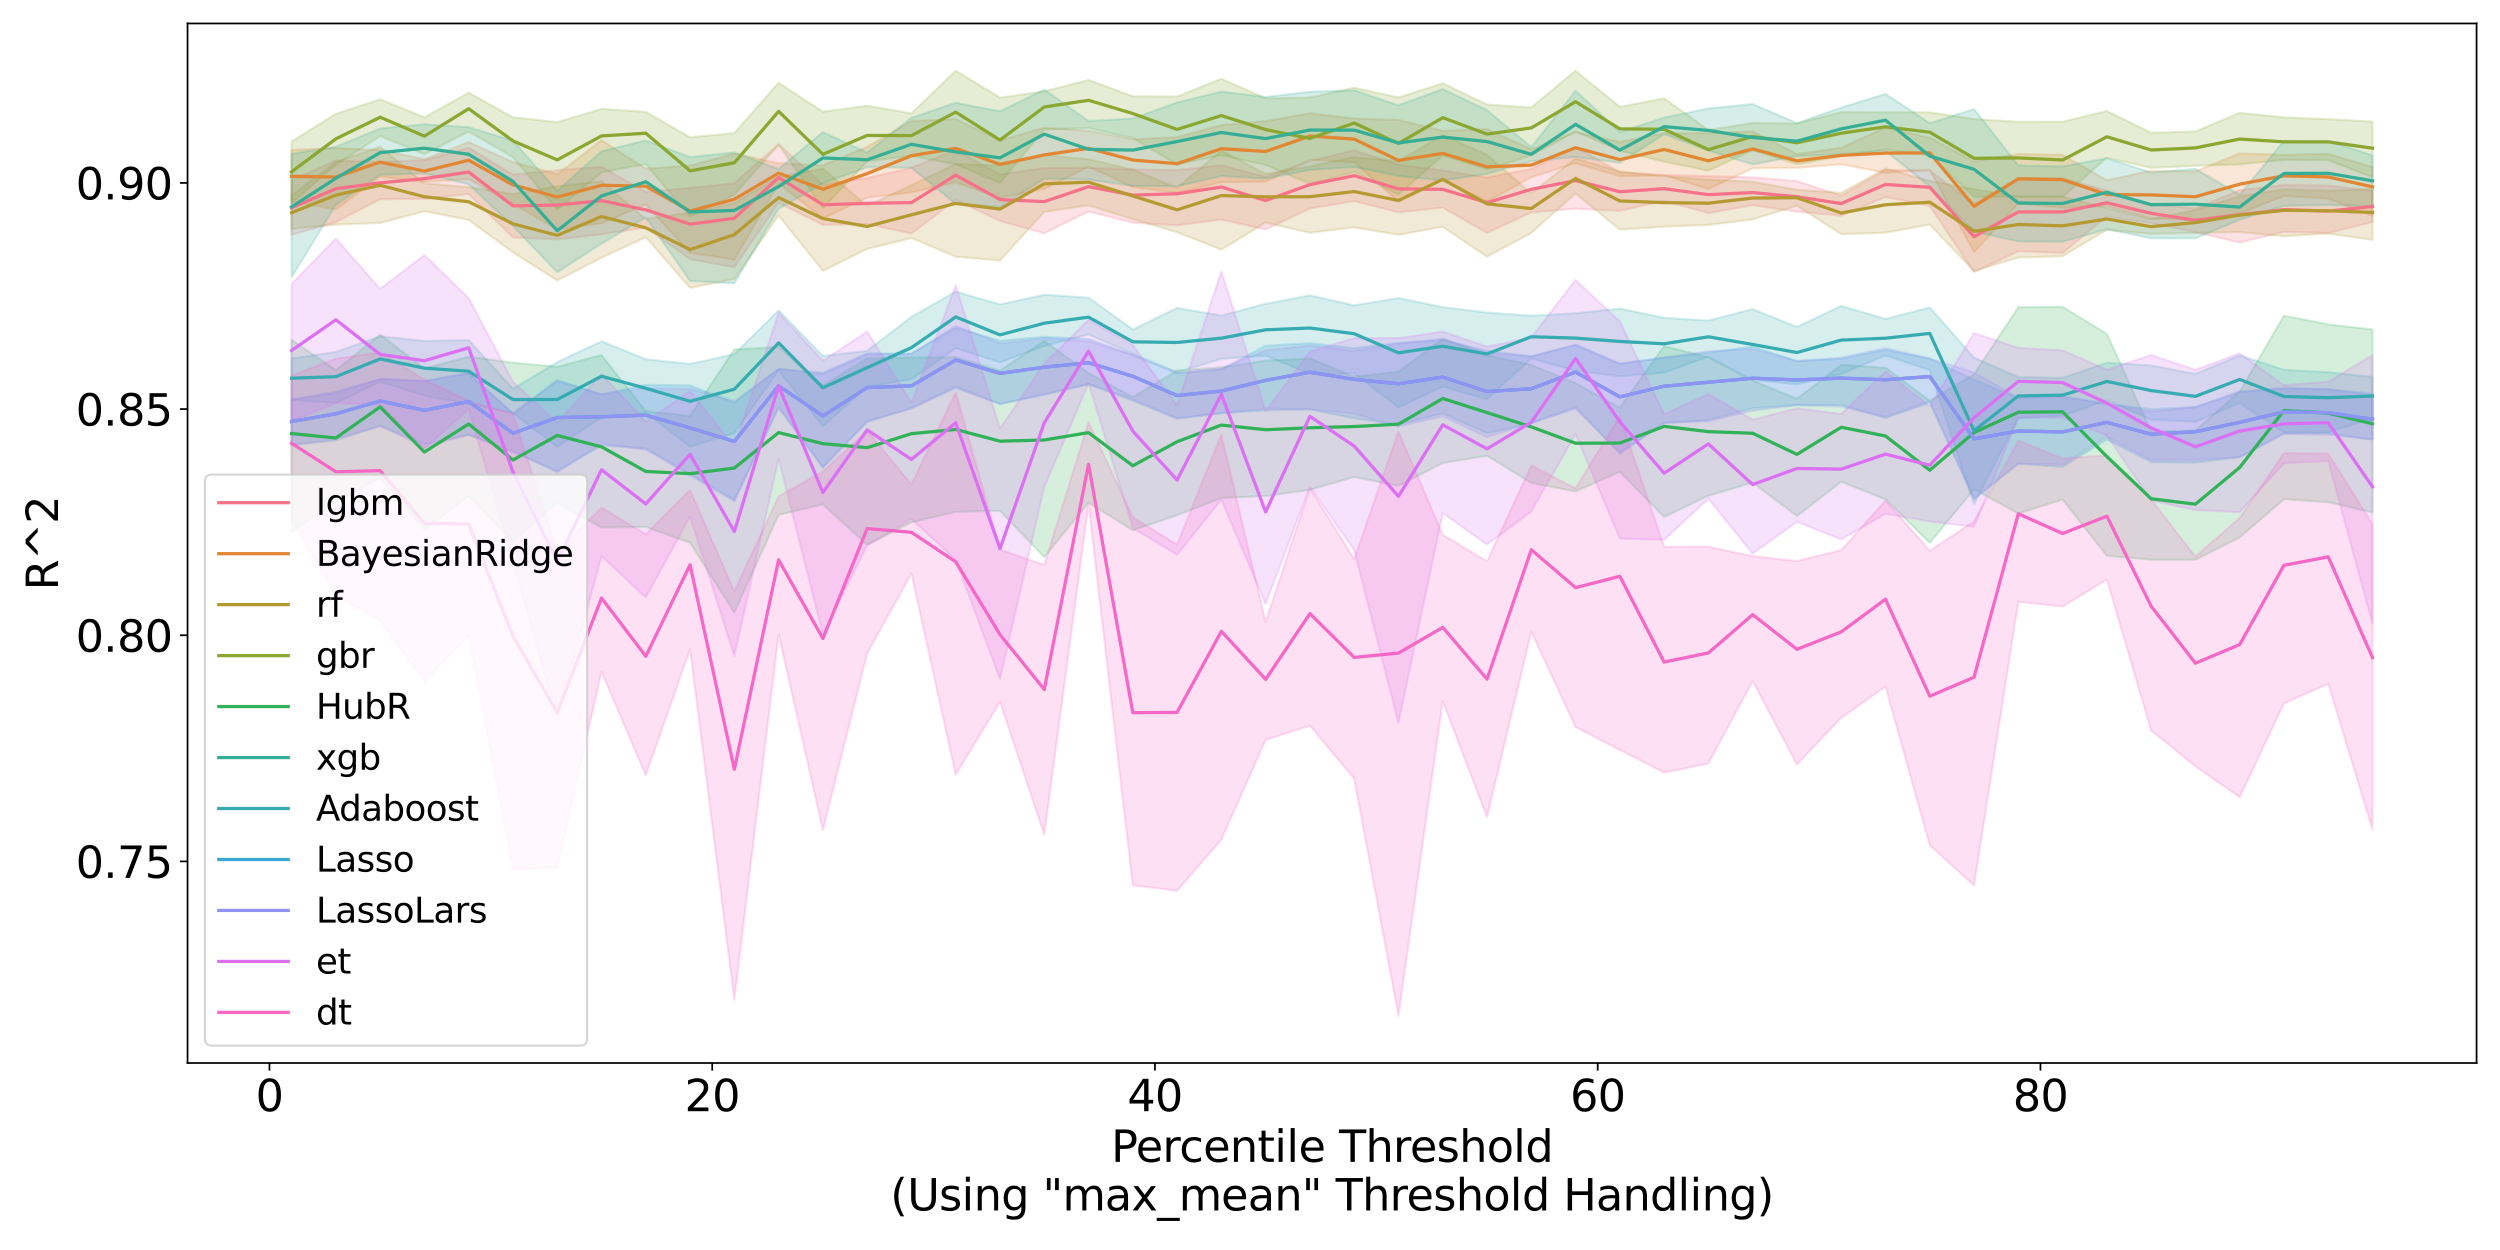 <?xml version="1.0" encoding="utf-8" standalone="no"?>
<!DOCTYPE svg PUBLIC "-//W3C//DTD SVG 1.1//EN"
  "http://www.w3.org/Graphics/SVG/1.1/DTD/svg11.dtd">
<svg xmlns:xlink="http://www.w3.org/1999/xlink" width="1152pt" height="576pt" viewBox="0 0 1152 576" xmlns="http://www.w3.org/2000/svg" version="1.1">
 <defs>
  <style type="text/css">*{stroke-linejoin: round; stroke-linecap: butt}</style>
 </defs>
 <g id="figure_1">
  <g id="patch_1">
   <path d="M 0 576 
L 1152 576 
L 1152 0 
L 0 0 
z
" style="fill: #ffffff"/>
  </g>
  <g id="axes_1">
   <g id="patch_2">
    <path d="M 86.42 489.832 
L 1141.2 489.832 
L 1141.2 10.8 
L 86.42 10.8 
z
" style="fill: #ffffff"/>
   </g>
   <g id="PolyCollection_1">
    <defs>
     <path id="m58e82d034a" d="M 134.365 -492.893 
L 134.365 -467.834 
L 154.766 -473.614 
L 175.168 -484.211 
L 195.57 -484.41 
L 215.972 -486.558 
L 236.374 -466.59 
L 256.776 -465.689 
L 277.178 -468.012 
L 297.58 -471.165 
L 317.982 -456.57 
L 338.384 -452.839 
L 358.786 -482.554 
L 379.188 -472.389 
L 399.59 -472.769 
L 419.992 -468.416 
L 440.394 -483.844 
L 460.795 -474.202 
L 481.197 -468.521 
L 501.599 -478.531 
L 522.001 -473.395 
L 542.403 -472.162 
L 562.805 -474.869 
L 583.207 -470.263 
L 603.609 -479.942 
L 624.011 -483.356 
L 644.413 -478.161 
L 664.815 -480.341 
L 685.217 -468.696 
L 705.619 -478.088 
L 726.021 -479.845 
L 746.423 -478.85 
L 766.825 -483.484 
L 787.226 -477.764 
L 807.628 -481.461 
L 828.03 -478.469 
L 848.432 -476.64 
L 868.834 -485.233 
L 889.236 -481.143 
L 909.638 -450.567 
L 930.04 -460.256 
L 950.442 -459.456 
L 970.844 -476.238 
L 991.246 -473.188 
L 1011.648 -468.993 
L 1032.05 -464.26 
L 1052.452 -469.157 
L 1072.854 -468.627 
L 1093.255 -473.697 
L 1093.255 -488.118 
L 1093.255 -488.118 
L 1072.854 -490.469 
L 1052.452 -490.771 
L 1032.05 -488.273 
L 1011.648 -480.012 
L 991.246 -481.837 
L 970.844 -488.168 
L 950.442 -493.932 
L 930.04 -493.941 
L 909.638 -482.117 
L 889.236 -497.397 
L 868.834 -497.685 
L 848.432 -485.862 
L 828.03 -492.544 
L 807.628 -494.273 
L 787.226 -494.839 
L 766.825 -495.36 
L 746.423 -496.635 
L 726.021 -508.291 
L 705.619 -498.161 
L 685.217 -494.253 
L 664.815 -497.447 
L 644.413 -500.132 
L 624.011 -506.727 
L 603.609 -501.874 
L 583.207 -494.533 
L 562.805 -499.859 
L 542.403 -497.626 
L 522.001 -497.873 
L 501.599 -498.674 
L 481.197 -498.62 
L 460.795 -495.628 
L 440.394 -506.982 
L 419.992 -498.688 
L 399.59 -493.932 
L 379.188 -490.965 
L 358.786 -509.588 
L 338.384 -491.592 
L 317.982 -489.403 
L 297.58 -487.684 
L 277.178 -499.145 
L 256.776 -497.626 
L 236.374 -495.529 
L 215.972 -507.864 
L 195.57 -502.16 
L 175.168 -501.415 
L 154.766 -502.024 
L 134.365 -492.893 
z
" style="stroke: #f77189; stroke-opacity: 0.2"/>
    </defs>
    <g clip-path="url(#p9b93da36a2)">
     <use xlink:href="#m58e82d034a" x="0" y="576" style="fill: #f77189; fill-opacity: 0.2; stroke: #f77189; stroke-opacity: 0.2"/>
    </g>
   </g>
   <g id="PolyCollection_2">
    <defs>
     <path id="mccca88ab79" d="M 134.365 -506.939 
L 134.365 -483.166 
L 154.766 -479.453 
L 175.168 -494.712 
L 195.57 -492.175 
L 215.972 -493.466 
L 236.374 -481.983 
L 256.776 -470.28 
L 277.178 -473.088 
L 297.58 -481.74 
L 317.982 -459.456 
L 338.384 -456.366 
L 358.786 -491.419 
L 379.188 -475.368 
L 399.59 -484.961 
L 419.992 -487.33 
L 440.394 -491.923 
L 460.795 -484.839 
L 481.197 -488.903 
L 501.599 -499.182 
L 522.001 -489.796 
L 542.403 -487.028 
L 562.805 -492.027 
L 583.207 -492.241 
L 603.609 -502.392 
L 624.011 -501.283 
L 644.413 -483.052 
L 664.815 -493.309 
L 685.217 -483.098 
L 705.619 -494.346 
L 726.021 -500.759 
L 746.423 -494.809 
L 766.825 -495.219 
L 787.226 -488.858 
L 807.628 -498.443 
L 828.03 -498.637 
L 848.432 -500.316 
L 868.834 -496.358 
L 889.236 -497.726 
L 909.638 -459.824 
L 930.04 -482.161 
L 950.442 -480.209 
L 970.844 -480.976 
L 991.246 -475.304 
L 1011.648 -474.588 
L 1032.05 -477.631 
L 1052.452 -485.682 
L 1072.854 -484.466 
L 1093.255 -476.483 
L 1093.255 -499.017 
L 1093.255 -499.017 
L 1072.854 -505.162 
L 1052.452 -504.656 
L 1032.05 -505.321 
L 1011.648 -497.056 
L 991.246 -497.317 
L 970.844 -492.972 
L 950.442 -504.659 
L 930.04 -505.018 
L 909.638 -501.593 
L 889.236 -512.538 
L 868.834 -517.261 
L 848.432 -507.897 
L 828.03 -505.017 
L 807.628 -515.466 
L 787.226 -514.578 
L 766.825 -514.586 
L 746.423 -510.648 
L 726.021 -515.117 
L 705.619 -507.157 
L 685.217 -516.569 
L 664.815 -515.704 
L 644.413 -520.734 
L 624.011 -521.425 
L 603.609 -523.809 
L 583.207 -520.185 
L 562.805 -518.393 
L 542.403 -512.802 
L 522.001 -511.858 
L 501.599 -515.738 
L 481.197 -517.152 
L 460.795 -511.358 
L 440.394 -521.13 
L 419.992 -520.254 
L 399.59 -508.351 
L 379.188 -499.796 
L 358.786 -500.783 
L 338.384 -505.257 
L 317.982 -499.721 
L 297.58 -498.27 
L 277.178 -511.388 
L 256.776 -495.701 
L 236.374 -501.335 
L 215.972 -510.531 
L 195.57 -502.628 
L 175.168 -506.82 
L 154.766 -507.765 
L 134.365 -506.939 
z
" style="stroke: #e18632; stroke-opacity: 0.2"/>
    </defs>
    <g clip-path="url(#p9b93da36a2)">
     <use xlink:href="#mccca88ab79" x="0" y="576" style="fill: #e18632; fill-opacity: 0.2; stroke: #e18632; stroke-opacity: 0.2"/>
    </g>
   </g>
   <g id="PolyCollection_3">
    <defs>
     <path id="m915eae1fa4" d="M 134.365 -485.866 
L 134.365 -470.479 
L 154.766 -472.504 
L 175.168 -473.257 
L 195.57 -478.66 
L 215.972 -474.631 
L 236.374 -459.725 
L 256.776 -446.74 
L 277.178 -457.221 
L 297.58 -466.702 
L 317.982 -443.312 
L 338.384 -447.417 
L 358.786 -476.697 
L 379.188 -451.167 
L 399.59 -461.291 
L 419.992 -466.312 
L 440.394 -457.71 
L 460.795 -455.941 
L 481.197 -478.385 
L 501.599 -481.393 
L 522.001 -475.007 
L 542.403 -468.971 
L 562.805 -460.969 
L 583.207 -473.392 
L 603.609 -468.743 
L 624.011 -471.212 
L 644.413 -467.778 
L 664.815 -471.481 
L 685.217 -457.715 
L 705.619 -468.674 
L 726.021 -486.882 
L 746.423 -470.186 
L 766.825 -471.536 
L 787.226 -472.35 
L 807.628 -474.885 
L 828.03 -481.236 
L 848.432 -468.093 
L 868.834 -468.771 
L 889.236 -472.515 
L 909.638 -451.09 
L 930.04 -457.311 
L 950.442 -457.943 
L 970.844 -470.113 
L 991.246 -468.213 
L 1011.648 -468.687 
L 1032.05 -469.076 
L 1052.452 -467.101 
L 1072.854 -468.358 
L 1093.255 -465.486 
L 1093.255 -488.813 
L 1093.255 -488.813 
L 1072.854 -488.15 
L 1052.452 -488.757 
L 1032.05 -485.595 
L 1011.648 -479.288 
L 991.246 -475.037 
L 970.844 -480.055 
L 950.442 -485.4 
L 930.04 -485.325 
L 909.638 -488.797 
L 889.236 -492.653 
L 868.834 -498.373 
L 848.432 -487.162 
L 828.03 -488.578 
L 807.628 -492.236 
L 787.226 -493.235 
L 766.825 -494.748 
L 746.423 -496.968 
L 726.021 -503.034 
L 705.619 -486.842 
L 685.217 -504.644 
L 664.815 -513.764 
L 644.413 -501.755 
L 624.011 -503.634 
L 603.609 -499.28 
L 583.207 -495.924 
L 562.805 -506.568 
L 542.403 -489.448 
L 522.001 -497.881 
L 501.599 -502.646 
L 481.197 -504.566 
L 460.795 -499.762 
L 440.394 -500.386 
L 419.992 -490.674 
L 399.59 -481.156 
L 379.188 -498.365 
L 358.786 -494.542 
L 338.384 -482.418 
L 317.982 -478.104 
L 297.58 -475.082 
L 277.178 -492.515 
L 256.776 -490.151 
L 236.374 -486.583 
L 215.972 -489.801 
L 195.57 -491.516 
L 175.168 -508.43 
L 154.766 -501.257 
L 134.365 -485.866 
z
" style="stroke: #b59a32; stroke-opacity: 0.2"/>
    </defs>
    <g clip-path="url(#p9b93da36a2)">
     <use xlink:href="#m915eae1fa4" x="0" y="576" style="fill: #b59a32; fill-opacity: 0.2; stroke: #b59a32; stroke-opacity: 0.2"/>
    </g>
   </g>
   <g id="PolyCollection_4">
    <defs>
     <path id="maa2732301c" d="M 134.365 -510.79 
L 134.365 -482.473 
L 154.766 -499.991 
L 175.168 -513.304 
L 195.57 -504.925 
L 215.972 -515.389 
L 236.374 -503.561 
L 256.776 -479.384 
L 277.178 -496.559 
L 297.58 -500.448 
L 317.982 -476.145 
L 338.384 -486.345 
L 358.786 -509.236 
L 379.188 -480.092 
L 399.59 -501.668 
L 419.992 -504.221 
L 440.394 -500.259 
L 460.795 -491.668 
L 481.197 -516.367 
L 501.599 -516.943 
L 522.001 -512.417 
L 542.403 -500.199 
L 562.805 -504.527 
L 583.207 -500 
L 603.609 -491.218 
L 624.011 -496.727 
L 644.413 -486.307 
L 664.815 -504.357 
L 685.217 -497.969 
L 705.619 -504.4 
L 726.021 -515.416 
L 746.423 -506.62 
L 766.825 -501.481 
L 787.226 -497.361 
L 807.628 -506.793 
L 828.03 -500.329 
L 848.432 -504.002 
L 868.834 -507.087 
L 889.236 -504.363 
L 909.638 -485.294 
L 930.04 -485.355 
L 950.442 -485.328 
L 970.844 -503.321 
L 991.246 -498.616 
L 1011.648 -499.615 
L 1032.05 -500.262 
L 1052.452 -502.294 
L 1072.854 -502.163 
L 1093.255 -494.313 
L 1093.255 -519.996 
L 1093.255 -519.996 
L 1072.854 -521.091 
L 1052.452 -521.887 
L 1032.05 -524.007 
L 1011.648 -515.42 
L 991.246 -514.797 
L 970.844 -524.843 
L 950.442 -519.891 
L 930.04 -519.871 
L 909.638 -521.112 
L 889.236 -524.263 
L 868.834 -524.214 
L 848.432 -524.313 
L 828.03 -519.055 
L 807.628 -519.414 
L 787.226 -516.063 
L 766.825 -530.678 
L 746.423 -526.75 
L 726.021 -543.426 
L 705.619 -526.461 
L 685.217 -527.805 
L 664.815 -537.59 
L 644.413 -531.094 
L 624.011 -535.558 
L 603.609 -531.051 
L 583.207 -530.653 
L 562.805 -539.718 
L 542.403 -531.477 
L 522.001 -531.628 
L 501.599 -539.141 
L 481.197 -533.886 
L 460.795 -530.982 
L 440.394 -543.423 
L 419.992 -523.758 
L 399.59 -527.271 
L 379.188 -524.508 
L 358.786 -537.844 
L 338.384 -514.656 
L 317.982 -512.712 
L 297.58 -524.456 
L 277.178 -525.827 
L 256.776 -519.718 
L 236.374 -521.919 
L 215.972 -533.284 
L 195.57 -521.91 
L 175.168 -530.261 
L 154.766 -523.519 
L 134.365 -510.79 
z
" style="stroke: #8ba731; stroke-opacity: 0.2"/>
    </defs>
    <g clip-path="url(#p9b93da36a2)">
     <use xlink:href="#maa2732301c" x="0" y="576" style="fill: #8ba731; fill-opacity: 0.2; stroke: #8ba731; stroke-opacity: 0.2"/>
    </g>
   </g>
   <g id="PolyCollection_5">
    <defs>
     <path id="m02a80d3381" d="M 134.365 -419.449 
L 134.365 -330.831 
L 154.766 -344.61 
L 175.168 -355.806 
L 195.57 -332.031 
L 215.972 -347.447 
L 236.374 -326.496 
L 256.776 -344.163 
L 277.178 -332.889 
L 297.58 -333.18 
L 317.982 -325.86 
L 338.384 -293.729 
L 358.786 -338.757 
L 379.188 -343.572 
L 399.59 -324.927 
L 419.992 -335.336 
L 440.394 -340.127 
L 460.795 -340.643 
L 481.197 -319.284 
L 501.599 -344.37 
L 522.001 -331.654 
L 542.403 -338.607 
L 562.805 -346.528 
L 583.207 -347.42 
L 603.609 -350.296 
L 624.011 -356.21 
L 644.413 -352.108 
L 664.815 -362.636 
L 685.217 -365.977 
L 705.619 -353.506 
L 726.021 -349.536 
L 746.423 -358.642 
L 766.825 -337.799 
L 787.226 -347.554 
L 807.628 -353.631 
L 828.03 -338.205 
L 848.432 -353.992 
L 868.834 -345.896 
L 889.236 -325.875 
L 909.638 -350.557 
L 930.04 -339.383 
L 950.442 -345.806 
L 970.844 -319.88 
L 991.246 -318.082 
L 1011.648 -318.084 
L 1032.05 -328.351 
L 1052.452 -345.962 
L 1072.854 -344.572 
L 1093.255 -339.924 
L 1093.255 -424.17 
L 1093.255 -424.17 
L 1072.854 -426.518 
L 1052.452 -430.556 
L 1032.05 -395.547 
L 1011.648 -377.632 
L 991.246 -377.212 
L 970.844 -422.107 
L 950.442 -434.628 
L 930.04 -434.45 
L 909.638 -403.525 
L 889.236 -391.353 
L 868.834 -406.56 
L 848.432 -407.872 
L 828.03 -392.231 
L 807.628 -400.619 
L 787.226 -411.278 
L 766.825 -416.548 
L 746.423 -388.193 
L 726.021 -399.369 
L 705.619 -407.912 
L 685.217 -412.265 
L 664.815 -419.87 
L 644.413 -404.761 
L 624.011 -402.433 
L 603.609 -410.848 
L 583.207 -409.789 
L 562.805 -406.736 
L 542.403 -405.273 
L 522.001 -393.045 
L 501.599 -404.044 
L 481.197 -418.909 
L 460.795 -405.252 
L 440.394 -411.443 
L 419.992 -411.271 
L 399.59 -410.846 
L 379.188 -398.338 
L 358.786 -416.129 
L 338.384 -414.963 
L 317.982 -384.332 
L 297.58 -386.527 
L 277.178 -412.389 
L 256.776 -406.977 
L 236.374 -408.893 
L 215.972 -411.651 
L 195.57 -406.211 
L 175.168 -421.79 
L 154.766 -405.404 
L 134.365 -419.449 
z
" style="stroke: #32b258; stroke-opacity: 0.2"/>
    </defs>
    <g clip-path="url(#p9b93da36a2)">
     <use xlink:href="#m02a80d3381" x="0" y="576" style="fill: #32b258; fill-opacity: 0.2; stroke: #32b258; stroke-opacity: 0.2"/>
    </g>
   </g>
   <g id="PolyCollection_6">
    <defs>
     <path id="mea473a0410" d="M 134.365 -505.131 
L 134.365 -448.251 
L 154.766 -481.618 
L 175.168 -495.482 
L 195.57 -496.058 
L 215.972 -491.049 
L 236.374 -471.816 
L 256.776 -450.533 
L 277.178 -463.758 
L 297.58 -475.844 
L 317.982 -446.54 
L 338.384 -445.424 
L 358.786 -479.799 
L 379.188 -491.497 
L 399.59 -498.943 
L 419.992 -498.734 
L 440.394 -482.065 
L 460.795 -480.706 
L 481.197 -493.643 
L 501.599 -493.261 
L 522.001 -490.347 
L 542.403 -490.173 
L 562.805 -494.88 
L 583.207 -493.705 
L 603.609 -497.726 
L 624.011 -499.068 
L 644.413 -494.92 
L 664.815 -492.848 
L 685.217 -495.889 
L 705.619 -501.722 
L 726.021 -503.678 
L 746.423 -500.988 
L 766.825 -514.216 
L 787.226 -506.642 
L 807.628 -500.233 
L 828.03 -504.028 
L 848.432 -505.023 
L 868.834 -506.454 
L 889.236 -490.105 
L 909.638 -469.29 
L 930.04 -464.772 
L 950.442 -464.613 
L 970.844 -470.384 
L 991.246 -466.192 
L 1011.648 -466.177 
L 1032.05 -474.723 
L 1052.452 -481.193 
L 1072.854 -481.521 
L 1093.255 -480.955 
L 1093.255 -504.383 
L 1093.255 -504.383 
L 1072.854 -511.086 
L 1052.452 -511.011 
L 1032.05 -486.288 
L 1011.648 -498.178 
L 991.246 -496.475 
L 970.844 -503.102 
L 950.442 -499.32 
L 930.04 -499.781 
L 909.638 -525.739 
L 889.236 -519.223 
L 868.834 -532.735 
L 848.432 -526.385 
L 828.03 -519.263 
L 807.628 -528.042 
L 787.226 -526.016 
L 766.825 -521.808 
L 746.423 -515.191 
L 726.021 -534.206 
L 705.619 -508.214 
L 685.217 -525.247 
L 664.815 -534.947 
L 644.413 -527.463 
L 624.011 -534.367 
L 603.609 -533.716 
L 583.207 -531.316 
L 562.805 -533.772 
L 542.403 -528.799 
L 522.001 -521.388 
L 501.599 -520.197 
L 481.197 -534.729 
L 460.795 -524.683 
L 440.394 -528.624 
L 419.992 -521.737 
L 399.59 -505.692 
L 379.188 -515.15 
L 358.786 -498.119 
L 338.384 -505.809 
L 317.982 -503.632 
L 297.58 -511.282 
L 277.178 -506.301 
L 256.776 -488.032 
L 236.374 -511.205 
L 215.972 -517.365 
L 195.57 -518.732 
L 175.168 -516.794 
L 154.766 -508.378 
L 134.365 -505.131 
z
" style="stroke: #35ae95; stroke-opacity: 0.2"/>
    </defs>
    <g clip-path="url(#p9b93da36a2)">
     <use xlink:href="#mea473a0410" x="0" y="576" style="fill: #35ae95; fill-opacity: 0.2; stroke: #35ae95; stroke-opacity: 0.2"/>
    </g>
   </g>
   <g id="PolyCollection_7">
    <defs>
     <path id="m2b45e1d81a" d="M 134.365 -410.783 
L 134.365 -391.812 
L 154.766 -390.25 
L 175.168 -400.129 
L 195.57 -393.58 
L 215.972 -389.839 
L 236.374 -385.728 
L 256.776 -370.023 
L 277.178 -383.705 
L 297.58 -385.784 
L 317.982 -370.183 
L 338.384 -376.48 
L 358.786 -405.263 
L 379.188 -379.577 
L 399.59 -397.844 
L 419.992 -401.245 
L 440.394 -415.572 
L 460.795 -409.008 
L 481.197 -416.597 
L 501.599 -421.839 
L 522.001 -413.075 
L 542.403 -404.411 
L 562.805 -410.652 
L 583.207 -412.128 
L 603.609 -403.705 
L 624.011 -403.934 
L 644.413 -388.277 
L 664.815 -397.788 
L 685.217 -392.003 
L 705.619 -410.798 
L 726.021 -405.142 
L 746.423 -402.649 
L 766.825 -404.298 
L 787.226 -411.64 
L 807.628 -400.974 
L 828.03 -398.894 
L 848.432 -403.682 
L 868.834 -412.187 
L 889.236 -405.443 
L 909.638 -343.801 
L 930.04 -383.185 
L 950.442 -384.43 
L 970.844 -391.522 
L 991.246 -382.616 
L 1011.648 -381.62 
L 1032.05 -390.291 
L 1052.452 -376.756 
L 1072.854 -376.716 
L 1093.255 -383.422 
L 1093.255 -402.281 
L 1093.255 -402.281 
L 1072.854 -404.493 
L 1052.452 -405.583 
L 1032.05 -412.234 
L 1011.648 -403.724 
L 991.246 -407.595 
L 970.844 -408.875 
L 950.442 -401.908 
L 930.04 -402.231 
L 909.638 -411.199 
L 889.236 -434.307 
L 868.834 -429.043 
L 848.432 -435.026 
L 828.03 -425.346 
L 807.628 -433.562 
L 787.226 -428.26 
L 766.825 -429.557 
L 746.423 -433.83 
L 726.021 -431.657 
L 705.619 -430.519 
L 685.217 -431.978 
L 664.815 -434.438 
L 644.413 -438.676 
L 624.011 -435.286 
L 603.609 -439.903 
L 583.207 -436.008 
L 562.805 -430.59 
L 542.403 -434.102 
L 522.001 -424.16 
L 501.599 -438.839 
L 481.197 -440.164 
L 460.795 -435.684 
L 440.394 -441.631 
L 419.992 -430.002 
L 399.59 -414.336 
L 379.188 -411.968 
L 358.786 -432.951 
L 338.384 -412.815 
L 317.982 -408.287 
L 297.58 -410.473 
L 277.178 -418.728 
L 256.776 -409.123 
L 236.374 -396.864 
L 215.972 -419.278 
L 195.57 -418.886 
L 175.168 -421.069 
L 154.766 -413.837 
L 134.365 -410.783 
z
" style="stroke: #37abb2; stroke-opacity: 0.2"/>
    </defs>
    <g clip-path="url(#p9b93da36a2)">
     <use xlink:href="#m2b45e1d81a" x="0" y="576" style="fill: #37abb2; fill-opacity: 0.2; stroke: #37abb2; stroke-opacity: 0.2"/>
    </g>
   </g>
   <g id="PolyCollection_8">
    <defs>
     <path id="m0abceaf646" d="M 134.365 -391.813 
L 134.365 -370.893 
L 154.766 -373.034 
L 175.168 -379.731 
L 195.57 -371.316 
L 215.972 -375.714 
L 236.374 -367.685 
L 256.776 -358.903 
L 277.178 -370.734 
L 297.58 -369.372 
L 317.982 -357.527 
L 338.384 -345.655 
L 358.786 -388.018 
L 379.188 -360.694 
L 399.59 -381.572 
L 419.992 -388.059 
L 440.394 -397.683 
L 460.795 -389.814 
L 481.197 -394.008 
L 501.599 -398.884 
L 522.001 -391.35 
L 542.403 -382.99 
L 562.805 -385.657 
L 583.207 -386.91 
L 603.609 -387.388 
L 624.011 -383.184 
L 644.413 -380.273 
L 664.815 -385.515 
L 685.217 -376.356 
L 705.619 -380.918 
L 726.021 -388.444 
L 746.423 -366.834 
L 766.825 -381.051 
L 787.226 -382.417 
L 807.628 -387.887 
L 828.03 -389.321 
L 848.432 -389.445 
L 868.834 -383.395 
L 889.236 -390.437 
L 909.638 -345.874 
L 930.04 -362.243 
L 950.442 -360.83 
L 970.844 -373.444 
L 991.246 -363.067 
L 1011.648 -362.79 
L 1032.05 -365.359 
L 1052.452 -376.385 
L 1072.854 -376.4 
L 1093.255 -373.353 
L 1093.255 -394.631 
L 1093.255 -394.631 
L 1072.854 -396.661 
L 1052.452 -396.877 
L 1032.05 -395.664 
L 1011.648 -388.486 
L 991.246 -387.436 
L 970.844 -389.989 
L 950.442 -393.54 
L 930.04 -392.663 
L 909.638 -401.001 
L 889.236 -410.727 
L 868.834 -414.784 
L 848.432 -410.67 
L 828.03 -409.546 
L 807.628 -416.311 
L 787.226 -413.474 
L 766.825 -411.255 
L 746.423 -408.325 
L 726.021 -417.112 
L 705.619 -411.848 
L 685.217 -414.395 
L 664.815 -419.297 
L 644.413 -418.044 
L 624.011 -415.591 
L 603.609 -417.843 
L 583.207 -416.697 
L 562.805 -405.724 
L 542.403 -403.969 
L 522.001 -412.506 
L 501.599 -419.849 
L 481.197 -420.797 
L 460.795 -418.996 
L 440.394 -424.951 
L 419.992 -413.096 
L 399.59 -413.16 
L 379.188 -404.252 
L 358.786 -406.012 
L 338.384 -390.413 
L 317.982 -398.401 
L 297.58 -398.695 
L 277.178 -394.263 
L 256.776 -400.898 
L 236.374 -385.656 
L 215.972 -403.854 
L 195.57 -400.469 
L 175.168 -401.39 
L 154.766 -395.542 
L 134.365 -391.813 
z
" style="stroke: #39a7d6; stroke-opacity: 0.2"/>
    </defs>
    <g clip-path="url(#p9b93da36a2)">
     <use xlink:href="#m0abceaf646" x="0" y="576" style="fill: #39a7d6; fill-opacity: 0.2; stroke: #39a7d6; stroke-opacity: 0.2"/>
    </g>
   </g>
   <g id="PolyCollection_9">
    <defs>
     <path id="md18bbad5d5" d="M 134.365 -391.815 
L 134.365 -370.849 
L 154.766 -373.779 
L 175.168 -379.669 
L 195.57 -369.947 
L 215.972 -375.594 
L 236.374 -368.16 
L 256.776 -358.385 
L 277.178 -371.684 
L 297.58 -368.773 
L 317.982 -356.979 
L 338.384 -344.959 
L 358.786 -388.671 
L 379.188 -360.562 
L 399.59 -381.926 
L 419.992 -387.669 
L 440.394 -397.215 
L 460.795 -389.8 
L 481.197 -394.401 
L 501.599 -399.099 
L 522.001 -391.99 
L 542.403 -383.372 
L 562.805 -385.479 
L 583.207 -387.767 
L 603.609 -387.291 
L 624.011 -385.346 
L 644.413 -379.426 
L 664.815 -384.158 
L 685.217 -374.549 
L 705.619 -381.156 
L 726.021 -387.545 
L 746.423 -367.473 
L 766.825 -381.185 
L 787.226 -381.899 
L 807.628 -386.681 
L 828.03 -389.321 
L 848.432 -388.556 
L 868.834 -383.907 
L 889.236 -391.222 
L 909.638 -346.621 
L 930.04 -362.367 
L 950.442 -361.897 
L 970.844 -374.67 
L 991.246 -363.975 
L 1011.648 -364.08 
L 1032.05 -365.366 
L 1052.452 -375.992 
L 1072.854 -375.641 
L 1093.255 -373.512 
L 1093.255 -393.729 
L 1093.255 -393.729 
L 1072.854 -396.632 
L 1052.452 -397.452 
L 1032.05 -395.111 
L 1011.648 -388.317 
L 991.246 -386.363 
L 970.844 -389.731 
L 950.442 -392.998 
L 930.04 -392.678 
L 909.638 -404.343 
L 889.236 -410.838 
L 868.834 -415.629 
L 848.432 -411.246 
L 828.03 -409.709 
L 807.628 -415.19 
L 787.226 -414.185 
L 766.825 -411.148 
L 746.423 -408.515 
L 726.021 -417.102 
L 705.619 -411.677 
L 685.217 -413.385 
L 664.815 -419.944 
L 644.413 -417.597 
L 624.011 -414.345 
L 603.609 -416.831 
L 583.207 -414.607 
L 562.805 -406.08 
L 542.403 -404.281 
L 522.001 -412.412 
L 501.599 -418.766 
L 481.197 -420.129 
L 460.795 -417.752 
L 440.394 -425.852 
L 419.992 -412.93 
L 399.59 -412.684 
L 379.188 -403.592 
L 358.786 -405.944 
L 338.384 -391.283 
L 317.982 -396.795 
L 297.58 -397.215 
L 277.178 -394.265 
L 256.776 -400.356 
L 236.374 -385.261 
L 215.972 -404.093 
L 195.57 -400.473 
L 175.168 -401.362 
L 154.766 -394.892 
L 134.365 -391.815 
z
" style="stroke: #8f93f4; stroke-opacity: 0.2"/>
    </defs>
    <g clip-path="url(#p9b93da36a2)">
     <use xlink:href="#md18bbad5d5" x="0" y="576" style="fill: #8f93f4; fill-opacity: 0.2; stroke: #8f93f4; stroke-opacity: 0.2"/>
    </g>
   </g>
   <g id="PolyCollection_10">
    <defs>
     <path id="mdb6078bca7" d="M 134.365 -445.189 
L 134.365 -381.856 
L 154.766 -390.291 
L 175.168 -389.427 
L 195.57 -369.203 
L 215.972 -387.475 
L 236.374 -317.507 
L 256.776 -245.175 
L 277.178 -319.702 
L 297.58 -300.689 
L 317.982 -338.013 
L 338.384 -273.764 
L 358.786 -364.632 
L 379.188 -283.558 
L 399.59 -324.736 
L 419.992 -336.89 
L 440.394 -317.993 
L 460.795 -263.084 
L 481.197 -351.499 
L 501.599 -399.327 
L 522.001 -332.646 
L 542.403 -320.378 
L 562.805 -345.793 
L 583.207 -297.721 
L 603.609 -351.758 
L 624.011 -322.512 
L 644.413 -242.93 
L 664.815 -339.628 
L 685.217 -325.067 
L 705.619 -340.302 
L 726.021 -375.97 
L 746.423 -327.824 
L 766.825 -327.249 
L 787.226 -346.149 
L 807.628 -320.896 
L 828.03 -335.533 
L 848.432 -327.41 
L 868.834 -339.251 
L 889.236 -335.668 
L 909.638 -333.296 
L 930.04 -383.637 
L 950.442 -383.566 
L 970.844 -375.381 
L 991.246 -345.292 
L 1011.648 -340.975 
L 1032.05 -339.943 
L 1052.452 -362.52 
L 1072.854 -363.577 
L 1093.255 -288.632 
L 1093.255 -412.413 
L 1093.255 -412.413 
L 1072.854 -400.091 
L 1052.452 -398.518 
L 1032.05 -413.162 
L 1011.648 -405.595 
L 991.246 -412.378 
L 970.844 -405.64 
L 950.442 -414.573 
L 930.04 -415.725 
L 909.638 -422.509 
L 889.236 -388.73 
L 868.834 -404.863 
L 848.432 -385.238 
L 828.03 -387.904 
L 807.628 -382.659 
L 787.226 -394.399 
L 766.825 -385.213 
L 746.423 -427.928 
L 726.021 -446.971 
L 705.619 -420.509 
L 685.217 -416.25 
L 664.815 -423.22 
L 644.413 -420.163 
L 624.011 -420.223 
L 603.609 -413.938 
L 583.207 -386.55 
L 562.805 -450.891 
L 542.403 -389.212 
L 522.001 -416.973 
L 501.599 -428.633 
L 481.197 -408.495 
L 460.795 -378.549 
L 440.394 -444.467 
L 419.992 -390.363 
L 399.59 -423.212 
L 379.188 -409.762 
L 358.786 -431.805 
L 338.384 -370.244 
L 317.982 -395.738 
L 297.58 -381.693 
L 277.178 -403.606 
L 256.776 -381.19 
L 236.374 -400.108 
L 215.972 -438.596 
L 195.57 -458.48 
L 175.168 -442.871 
L 154.766 -466.072 
L 134.365 -445.189 
z
" style="stroke: #db70f4; stroke-opacity: 0.2"/>
    </defs>
    <g clip-path="url(#p9b93da36a2)">
     <use xlink:href="#mdb6078bca7" x="0" y="576" style="fill: #db70f4; fill-opacity: 0.2; stroke: #db70f4; stroke-opacity: 0.2"/>
    </g>
   </g>
   <g id="PolyCollection_11">
    <defs>
     <path id="me35a50f26c" d="M 134.365 -402.952 
L 134.365 -336.413 
L 154.766 -301.697 
L 175.168 -289.991 
L 195.57 -262.002 
L 215.972 -283.038 
L 236.374 -175.237 
L 256.776 -176.293 
L 277.178 -266.431 
L 297.58 -218.784 
L 317.982 -276.879 
L 338.384 -115.383 
L 358.786 -283.746 
L 379.188 -193.55 
L 399.59 -274.911 
L 419.992 -311.663 
L 440.394 -218.995 
L 460.795 -252.622 
L 481.197 -191.427 
L 501.599 -343.696 
L 522.001 -168.052 
L 542.403 -165.526 
L 562.805 -189.053 
L 583.207 -235.055 
L 603.609 -241.624 
L 624.011 -217.229 
L 644.413 -107.942 
L 664.815 -252.896 
L 685.217 -199.46 
L 705.619 -284.948 
L 726.021 -240.966 
L 746.423 -230.426 
L 766.825 -219.979 
L 787.226 -224.245 
L 807.628 -262.138 
L 828.03 -223.699 
L 848.432 -245.228 
L 868.834 -259.63 
L 889.236 -186.545 
L 909.638 -167.976 
L 930.04 -298.712 
L 950.442 -296.497 
L 970.844 -308.939 
L 991.246 -239.411 
L 1011.648 -222.884 
L 1032.05 -208.648 
L 1052.452 -251.879 
L 1072.854 -260.934 
L 1093.255 -193.717 
L 1093.255 -334.426 
L 1093.255 -334.426 
L 1072.854 -366.95 
L 1052.452 -367.201 
L 1032.05 -337.35 
L 1011.648 -319.509 
L 991.246 -345.789 
L 970.844 -366.145 
L 950.442 -364.712 
L 930.04 -372.896 
L 909.638 -335.753 
L 889.236 -322.198 
L 868.834 -345.372 
L 848.432 -322.498 
L 828.03 -317.489 
L 807.628 -319.665 
L 787.226 -324.061 
L 766.825 -324.012 
L 746.423 -384.1 
L 726.021 -351.01 
L 705.619 -361.479 
L 685.217 -317.37 
L 664.815 -329.537 
L 644.413 -377.094 
L 624.011 -318.406 
L 603.609 -351.116 
L 583.207 -289.376 
L 562.805 -375.659 
L 542.403 -324.974 
L 522.001 -337.629 
L 501.599 -381.484 
L 481.197 -315.713 
L 460.795 -322.786 
L 440.394 -395.22 
L 419.992 -352.766 
L 399.59 -377.522 
L 379.188 -358.689 
L 358.786 -347.241 
L 338.384 -303.485 
L 317.982 -350.123 
L 297.58 -329.822 
L 277.178 -342.065 
L 256.776 -321.652 
L 236.374 -385.17 
L 215.972 -391.144 
L 195.57 -401.105 
L 175.168 -413.642 
L 154.766 -410.707 
L 134.365 -402.952 
z
" style="stroke: #f667c6; stroke-opacity: 0.2"/>
    </defs>
    <g clip-path="url(#p9b93da36a2)">
     <use xlink:href="#me35a50f26c" x="0" y="576" style="fill: #f667c6; fill-opacity: 0.2; stroke: #f667c6; stroke-opacity: 0.2"/>
    </g>
   </g>
   <g id="matplotlib.axis_1">
    <g id="xtick_1">
     <g id="line2d_1">
      <defs>
       <path id="m4317bac77a" d="M 0 0 
L 0 3.5 
" style="stroke: #000000; stroke-width: 0.8"/>
      </defs>
      <g>
       <use xlink:href="#m4317bac77a" x="124.164" y="489.832" style="stroke: #000000; stroke-width: 0.8"/>
      </g>
     </g>
     <g id="text_1">
      <!-- 0 -->
      <g transform="translate(117.801 512.029) scale(0.2 -0.2)">
       <defs>
        <path id="DejaVuSans-30" d="M 2034 4250 
Q 1547 4250 1301 3770 
Q 1056 3291 1056 2328 
Q 1056 1369 1301 889 
Q 1547 409 2034 409 
Q 2525 409 2770 889 
Q 3016 1369 3016 2328 
Q 3016 3291 2770 3770 
Q 2525 4250 2034 4250 
z
M 2034 4750 
Q 2819 4750 3233 4129 
Q 3647 3509 3647 2328 
Q 3647 1150 3233 529 
Q 2819 -91 2034 -91 
Q 1250 -91 836 529 
Q 422 1150 422 2328 
Q 422 3509 836 4129 
Q 1250 4750 2034 4750 
z
" transform="scale(0.016)"/>
       </defs>
       <use xlink:href="#DejaVuSans-30"/>
      </g>
     </g>
    </g>
    <g id="xtick_2">
     <g id="line2d_2">
      <g>
       <use xlink:href="#m4317bac77a" x="328.183" y="489.832" style="stroke: #000000; stroke-width: 0.8"/>
      </g>
     </g>
     <g id="text_2">
      <!-- 20 -->
      <g transform="translate(315.458 512.029) scale(0.2 -0.2)">
       <defs>
        <path id="DejaVuSans-32" d="M 1228 531 
L 3431 531 
L 3431 0 
L 469 0 
L 469 531 
Q 828 903 1448 1529 
Q 2069 2156 2228 2338 
Q 2531 2678 2651 2914 
Q 2772 3150 2772 3378 
Q 2772 3750 2511 3984 
Q 2250 4219 1831 4219 
Q 1534 4219 1204 4116 
Q 875 4013 500 3803 
L 500 4441 
Q 881 4594 1212 4672 
Q 1544 4750 1819 4750 
Q 2544 4750 2975 4387 
Q 3406 4025 3406 3419 
Q 3406 3131 3298 2873 
Q 3191 2616 2906 2266 
Q 2828 2175 2409 1742 
Q 1991 1309 1228 531 
z
" transform="scale(0.016)"/>
       </defs>
       <use xlink:href="#DejaVuSans-32"/>
       <use xlink:href="#DejaVuSans-30" x="63.623"/>
      </g>
     </g>
    </g>
    <g id="xtick_3">
     <g id="line2d_3">
      <g>
       <use xlink:href="#m4317bac77a" x="532.202" y="489.832" style="stroke: #000000; stroke-width: 0.8"/>
      </g>
     </g>
     <g id="text_3">
      <!-- 40 -->
      <g transform="translate(519.477 512.029) scale(0.2 -0.2)">
       <defs>
        <path id="DejaVuSans-34" d="M 2419 4116 
L 825 1625 
L 2419 1625 
L 2419 4116 
z
M 2253 4666 
L 3047 4666 
L 3047 1625 
L 3713 1625 
L 3713 1100 
L 3047 1100 
L 3047 0 
L 2419 0 
L 2419 1100 
L 313 1100 
L 313 1709 
L 2253 4666 
z
" transform="scale(0.016)"/>
       </defs>
       <use xlink:href="#DejaVuSans-34"/>
       <use xlink:href="#DejaVuSans-30" x="63.623"/>
      </g>
     </g>
    </g>
    <g id="xtick_4">
     <g id="line2d_4">
      <g>
       <use xlink:href="#m4317bac77a" x="736.222" y="489.832" style="stroke: #000000; stroke-width: 0.8"/>
      </g>
     </g>
     <g id="text_4">
      <!-- 60 -->
      <g transform="translate(723.497 512.029) scale(0.2 -0.2)">
       <defs>
        <path id="DejaVuSans-36" d="M 2113 2584 
Q 1688 2584 1439 2293 
Q 1191 2003 1191 1497 
Q 1191 994 1439 701 
Q 1688 409 2113 409 
Q 2538 409 2786 701 
Q 3034 994 3034 1497 
Q 3034 2003 2786 2293 
Q 2538 2584 2113 2584 
z
M 3366 4563 
L 3366 3988 
Q 3128 4100 2886 4159 
Q 2644 4219 2406 4219 
Q 1781 4219 1451 3797 
Q 1122 3375 1075 2522 
Q 1259 2794 1537 2939 
Q 1816 3084 2150 3084 
Q 2853 3084 3261 2657 
Q 3669 2231 3669 1497 
Q 3669 778 3244 343 
Q 2819 -91 2113 -91 
Q 1303 -91 875 529 
Q 447 1150 447 2328 
Q 447 3434 972 4092 
Q 1497 4750 2381 4750 
Q 2619 4750 2861 4703 
Q 3103 4656 3366 4563 
z
" transform="scale(0.016)"/>
       </defs>
       <use xlink:href="#DejaVuSans-36"/>
       <use xlink:href="#DejaVuSans-30" x="63.623"/>
      </g>
     </g>
    </g>
    <g id="xtick_5">
     <g id="line2d_5">
      <g>
       <use xlink:href="#m4317bac77a" x="940.241" y="489.832" style="stroke: #000000; stroke-width: 0.8"/>
      </g>
     </g>
     <g id="text_5">
      <!-- 80 -->
      <g transform="translate(927.516 512.029) scale(0.2 -0.2)">
       <defs>
        <path id="DejaVuSans-38" d="M 2034 2216 
Q 1584 2216 1326 1975 
Q 1069 1734 1069 1313 
Q 1069 891 1326 650 
Q 1584 409 2034 409 
Q 2484 409 2743 651 
Q 3003 894 3003 1313 
Q 3003 1734 2745 1975 
Q 2488 2216 2034 2216 
z
M 1403 2484 
Q 997 2584 770 2862 
Q 544 3141 544 3541 
Q 544 4100 942 4425 
Q 1341 4750 2034 4750 
Q 2731 4750 3128 4425 
Q 3525 4100 3525 3541 
Q 3525 3141 3298 2862 
Q 3072 2584 2669 2484 
Q 3125 2378 3379 2068 
Q 3634 1759 3634 1313 
Q 3634 634 3220 271 
Q 2806 -91 2034 -91 
Q 1263 -91 848 271 
Q 434 634 434 1313 
Q 434 1759 690 2068 
Q 947 2378 1403 2484 
z
M 1172 3481 
Q 1172 3119 1398 2916 
Q 1625 2713 2034 2713 
Q 2441 2713 2670 2916 
Q 2900 3119 2900 3481 
Q 2900 3844 2670 4047 
Q 2441 4250 2034 4250 
Q 1625 4250 1398 4047 
Q 1172 3844 1172 3481 
z
" transform="scale(0.016)"/>
       </defs>
       <use xlink:href="#DejaVuSans-38"/>
       <use xlink:href="#DejaVuSans-30" x="63.623"/>
      </g>
     </g>
    </g>
    <g id="text_6">
     <!-- Percentile Threshold -->
     <g transform="translate(512.03 535.385) scale(0.2 -0.2)">
      <defs>
       <path id="DejaVuSans-50" d="M 1259 4147 
L 1259 2394 
L 2053 2394 
Q 2494 2394 2734 2622 
Q 2975 2850 2975 3272 
Q 2975 3691 2734 3919 
Q 2494 4147 2053 4147 
L 1259 4147 
z
M 628 4666 
L 2053 4666 
Q 2838 4666 3239 4311 
Q 3641 3956 3641 3272 
Q 3641 2581 3239 2228 
Q 2838 1875 2053 1875 
L 1259 1875 
L 1259 0 
L 628 0 
L 628 4666 
z
" transform="scale(0.016)"/>
       <path id="DejaVuSans-65" d="M 3597 1894 
L 3597 1613 
L 953 1613 
Q 991 1019 1311 708 
Q 1631 397 2203 397 
Q 2534 397 2845 478 
Q 3156 559 3463 722 
L 3463 178 
Q 3153 47 2828 -22 
Q 2503 -91 2169 -91 
Q 1331 -91 842 396 
Q 353 884 353 1716 
Q 353 2575 817 3079 
Q 1281 3584 2069 3584 
Q 2775 3584 3186 3129 
Q 3597 2675 3597 1894 
z
M 3022 2063 
Q 3016 2534 2758 2815 
Q 2500 3097 2075 3097 
Q 1594 3097 1305 2825 
Q 1016 2553 972 2059 
L 3022 2063 
z
" transform="scale(0.016)"/>
       <path id="DejaVuSans-72" d="M 2631 2963 
Q 2534 3019 2420 3045 
Q 2306 3072 2169 3072 
Q 1681 3072 1420 2755 
Q 1159 2438 1159 1844 
L 1159 0 
L 581 0 
L 581 3500 
L 1159 3500 
L 1159 2956 
Q 1341 3275 1631 3429 
Q 1922 3584 2338 3584 
Q 2397 3584 2469 3576 
Q 2541 3569 2628 3553 
L 2631 2963 
z
" transform="scale(0.016)"/>
       <path id="DejaVuSans-63" d="M 3122 3366 
L 3122 2828 
Q 2878 2963 2633 3030 
Q 2388 3097 2138 3097 
Q 1578 3097 1268 2742 
Q 959 2388 959 1747 
Q 959 1106 1268 751 
Q 1578 397 2138 397 
Q 2388 397 2633 464 
Q 2878 531 3122 666 
L 3122 134 
Q 2881 22 2623 -34 
Q 2366 -91 2075 -91 
Q 1284 -91 818 406 
Q 353 903 353 1747 
Q 353 2603 823 3093 
Q 1294 3584 2113 3584 
Q 2378 3584 2631 3529 
Q 2884 3475 3122 3366 
z
" transform="scale(0.016)"/>
       <path id="DejaVuSans-6e" d="M 3513 2113 
L 3513 0 
L 2938 0 
L 2938 2094 
Q 2938 2591 2744 2837 
Q 2550 3084 2163 3084 
Q 1697 3084 1428 2787 
Q 1159 2491 1159 1978 
L 1159 0 
L 581 0 
L 581 3500 
L 1159 3500 
L 1159 2956 
Q 1366 3272 1645 3428 
Q 1925 3584 2291 3584 
Q 2894 3584 3203 3211 
Q 3513 2838 3513 2113 
z
" transform="scale(0.016)"/>
       <path id="DejaVuSans-74" d="M 1172 4494 
L 1172 3500 
L 2356 3500 
L 2356 3053 
L 1172 3053 
L 1172 1153 
Q 1172 725 1289 603 
Q 1406 481 1766 481 
L 2356 481 
L 2356 0 
L 1766 0 
Q 1100 0 847 248 
Q 594 497 594 1153 
L 594 3053 
L 172 3053 
L 172 3500 
L 594 3500 
L 594 4494 
L 1172 4494 
z
" transform="scale(0.016)"/>
       <path id="DejaVuSans-69" d="M 603 3500 
L 1178 3500 
L 1178 0 
L 603 0 
L 603 3500 
z
M 603 4863 
L 1178 4863 
L 1178 4134 
L 603 4134 
L 603 4863 
z
" transform="scale(0.016)"/>
       <path id="DejaVuSans-6c" d="M 603 4863 
L 1178 4863 
L 1178 0 
L 603 0 
L 603 4863 
z
" transform="scale(0.016)"/>
       <path id="DejaVuSans-20" transform="scale(0.016)"/>
       <path id="DejaVuSans-54" d="M -19 4666 
L 3928 4666 
L 3928 4134 
L 2272 4134 
L 2272 0 
L 1638 0 
L 1638 4134 
L -19 4134 
L -19 4666 
z
" transform="scale(0.016)"/>
       <path id="DejaVuSans-68" d="M 3513 2113 
L 3513 0 
L 2938 0 
L 2938 2094 
Q 2938 2591 2744 2837 
Q 2550 3084 2163 3084 
Q 1697 3084 1428 2787 
Q 1159 2491 1159 1978 
L 1159 0 
L 581 0 
L 581 4863 
L 1159 4863 
L 1159 2956 
Q 1366 3272 1645 3428 
Q 1925 3584 2291 3584 
Q 2894 3584 3203 3211 
Q 3513 2838 3513 2113 
z
" transform="scale(0.016)"/>
       <path id="DejaVuSans-73" d="M 2834 3397 
L 2834 2853 
Q 2591 2978 2328 3040 
Q 2066 3103 1784 3103 
Q 1356 3103 1142 2972 
Q 928 2841 928 2578 
Q 928 2378 1081 2264 
Q 1234 2150 1697 2047 
L 1894 2003 
Q 2506 1872 2764 1633 
Q 3022 1394 3022 966 
Q 3022 478 2636 193 
Q 2250 -91 1575 -91 
Q 1294 -91 989 -36 
Q 684 19 347 128 
L 347 722 
Q 666 556 975 473 
Q 1284 391 1588 391 
Q 1994 391 2212 530 
Q 2431 669 2431 922 
Q 2431 1156 2273 1281 
Q 2116 1406 1581 1522 
L 1381 1569 
Q 847 1681 609 1914 
Q 372 2147 372 2553 
Q 372 3047 722 3315 
Q 1072 3584 1716 3584 
Q 2034 3584 2315 3537 
Q 2597 3491 2834 3397 
z
" transform="scale(0.016)"/>
       <path id="DejaVuSans-6f" d="M 1959 3097 
Q 1497 3097 1228 2736 
Q 959 2375 959 1747 
Q 959 1119 1226 758 
Q 1494 397 1959 397 
Q 2419 397 2687 759 
Q 2956 1122 2956 1747 
Q 2956 2369 2687 2733 
Q 2419 3097 1959 3097 
z
M 1959 3584 
Q 2709 3584 3137 3096 
Q 3566 2609 3566 1747 
Q 3566 888 3137 398 
Q 2709 -91 1959 -91 
Q 1206 -91 779 398 
Q 353 888 353 1747 
Q 353 2609 779 3096 
Q 1206 3584 1959 3584 
z
" transform="scale(0.016)"/>
       <path id="DejaVuSans-64" d="M 2906 2969 
L 2906 4863 
L 3481 4863 
L 3481 0 
L 2906 0 
L 2906 525 
Q 2725 213 2448 61 
Q 2172 -91 1784 -91 
Q 1150 -91 751 415 
Q 353 922 353 1747 
Q 353 2572 751 3078 
Q 1150 3584 1784 3584 
Q 2172 3584 2448 3432 
Q 2725 3281 2906 2969 
z
M 947 1747 
Q 947 1113 1208 752 
Q 1469 391 1925 391 
Q 2381 391 2643 752 
Q 2906 1113 2906 1747 
Q 2906 2381 2643 2742 
Q 2381 3103 1925 3103 
Q 1469 3103 1208 2742 
Q 947 2381 947 1747 
z
" transform="scale(0.016)"/>
      </defs>
      <use xlink:href="#DejaVuSans-50"/>
      <use xlink:href="#DejaVuSans-65" x="56.678"/>
      <use xlink:href="#DejaVuSans-72" x="118.201"/>
      <use xlink:href="#DejaVuSans-63" x="157.064"/>
      <use xlink:href="#DejaVuSans-65" x="212.045"/>
      <use xlink:href="#DejaVuSans-6e" x="273.568"/>
      <use xlink:href="#DejaVuSans-74" x="336.947"/>
      <use xlink:href="#DejaVuSans-69" x="376.156"/>
      <use xlink:href="#DejaVuSans-6c" x="403.939"/>
      <use xlink:href="#DejaVuSans-65" x="431.723"/>
      <use xlink:href="#DejaVuSans-20" x="493.246"/>
      <use xlink:href="#DejaVuSans-54" x="525.033"/>
      <use xlink:href="#DejaVuSans-68" x="586.117"/>
      <use xlink:href="#DejaVuSans-72" x="649.496"/>
      <use xlink:href="#DejaVuSans-65" x="688.359"/>
      <use xlink:href="#DejaVuSans-73" x="749.883"/>
      <use xlink:href="#DejaVuSans-68" x="801.982"/>
      <use xlink:href="#DejaVuSans-6f" x="865.361"/>
      <use xlink:href="#DejaVuSans-6c" x="926.543"/>
      <use xlink:href="#DejaVuSans-64" x="954.326"/>
     </g>
     <!-- (Using "max_mean" Threshold Handling) -->
     <g transform="translate(410.28 557.781) scale(0.2 -0.2)">
      <defs>
       <path id="DejaVuSans-28" d="M 1984 4856 
Q 1566 4138 1362 3434 
Q 1159 2731 1159 2009 
Q 1159 1288 1364 580 
Q 1569 -128 1984 -844 
L 1484 -844 
Q 1016 -109 783 600 
Q 550 1309 550 2009 
Q 550 2706 781 3412 
Q 1013 4119 1484 4856 
L 1984 4856 
z
" transform="scale(0.016)"/>
       <path id="DejaVuSans-55" d="M 556 4666 
L 1191 4666 
L 1191 1831 
Q 1191 1081 1462 751 
Q 1734 422 2344 422 
Q 2950 422 3222 751 
Q 3494 1081 3494 1831 
L 3494 4666 
L 4128 4666 
L 4128 1753 
Q 4128 841 3676 375 
Q 3225 -91 2344 -91 
Q 1459 -91 1007 375 
Q 556 841 556 1753 
L 556 4666 
z
" transform="scale(0.016)"/>
       <path id="DejaVuSans-67" d="M 2906 1791 
Q 2906 2416 2648 2759 
Q 2391 3103 1925 3103 
Q 1463 3103 1205 2759 
Q 947 2416 947 1791 
Q 947 1169 1205 825 
Q 1463 481 1925 481 
Q 2391 481 2648 825 
Q 2906 1169 2906 1791 
z
M 3481 434 
Q 3481 -459 3084 -895 
Q 2688 -1331 1869 -1331 
Q 1566 -1331 1297 -1286 
Q 1028 -1241 775 -1147 
L 775 -588 
Q 1028 -725 1275 -790 
Q 1522 -856 1778 -856 
Q 2344 -856 2625 -561 
Q 2906 -266 2906 331 
L 2906 616 
Q 2728 306 2450 153 
Q 2172 0 1784 0 
Q 1141 0 747 490 
Q 353 981 353 1791 
Q 353 2603 747 3093 
Q 1141 3584 1784 3584 
Q 2172 3584 2450 3431 
Q 2728 3278 2906 2969 
L 2906 3500 
L 3481 3500 
L 3481 434 
z
" transform="scale(0.016)"/>
       <path id="DejaVuSans-22" d="M 1147 4666 
L 1147 2931 
L 616 2931 
L 616 4666 
L 1147 4666 
z
M 2328 4666 
L 2328 2931 
L 1797 2931 
L 1797 4666 
L 2328 4666 
z
" transform="scale(0.016)"/>
       <path id="DejaVuSans-6d" d="M 3328 2828 
Q 3544 3216 3844 3400 
Q 4144 3584 4550 3584 
Q 5097 3584 5394 3201 
Q 5691 2819 5691 2113 
L 5691 0 
L 5113 0 
L 5113 2094 
Q 5113 2597 4934 2840 
Q 4756 3084 4391 3084 
Q 3944 3084 3684 2787 
Q 3425 2491 3425 1978 
L 3425 0 
L 2847 0 
L 2847 2094 
Q 2847 2600 2669 2842 
Q 2491 3084 2119 3084 
Q 1678 3084 1418 2786 
Q 1159 2488 1159 1978 
L 1159 0 
L 581 0 
L 581 3500 
L 1159 3500 
L 1159 2956 
Q 1356 3278 1631 3431 
Q 1906 3584 2284 3584 
Q 2666 3584 2933 3390 
Q 3200 3197 3328 2828 
z
" transform="scale(0.016)"/>
       <path id="DejaVuSans-61" d="M 2194 1759 
Q 1497 1759 1228 1600 
Q 959 1441 959 1056 
Q 959 750 1161 570 
Q 1363 391 1709 391 
Q 2188 391 2477 730 
Q 2766 1069 2766 1631 
L 2766 1759 
L 2194 1759 
z
M 3341 1997 
L 3341 0 
L 2766 0 
L 2766 531 
Q 2569 213 2275 61 
Q 1981 -91 1556 -91 
Q 1019 -91 701 211 
Q 384 513 384 1019 
Q 384 1609 779 1909 
Q 1175 2209 1959 2209 
L 2766 2209 
L 2766 2266 
Q 2766 2663 2505 2880 
Q 2244 3097 1772 3097 
Q 1472 3097 1187 3025 
Q 903 2953 641 2809 
L 641 3341 
Q 956 3463 1253 3523 
Q 1550 3584 1831 3584 
Q 2591 3584 2966 3190 
Q 3341 2797 3341 1997 
z
" transform="scale(0.016)"/>
       <path id="DejaVuSans-78" d="M 3513 3500 
L 2247 1797 
L 3578 0 
L 2900 0 
L 1881 1375 
L 863 0 
L 184 0 
L 1544 1831 
L 300 3500 
L 978 3500 
L 1906 2253 
L 2834 3500 
L 3513 3500 
z
" transform="scale(0.016)"/>
       <path id="DejaVuSans-5f" d="M 3263 -1063 
L 3263 -1509 
L -63 -1509 
L -63 -1063 
L 3263 -1063 
z
" transform="scale(0.016)"/>
       <path id="DejaVuSans-48" d="M 628 4666 
L 1259 4666 
L 1259 2753 
L 3553 2753 
L 3553 4666 
L 4184 4666 
L 4184 0 
L 3553 0 
L 3553 2222 
L 1259 2222 
L 1259 0 
L 628 0 
L 628 4666 
z
" transform="scale(0.016)"/>
       <path id="DejaVuSans-29" d="M 513 4856 
L 1013 4856 
Q 1481 4119 1714 3412 
Q 1947 2706 1947 2009 
Q 1947 1309 1714 600 
Q 1481 -109 1013 -844 
L 513 -844 
Q 928 -128 1133 580 
Q 1338 1288 1338 2009 
Q 1338 2731 1133 3434 
Q 928 4138 513 4856 
z
" transform="scale(0.016)"/>
      </defs>
      <use xlink:href="#DejaVuSans-28"/>
      <use xlink:href="#DejaVuSans-55" x="39.014"/>
      <use xlink:href="#DejaVuSans-73" x="112.207"/>
      <use xlink:href="#DejaVuSans-69" x="164.307"/>
      <use xlink:href="#DejaVuSans-6e" x="192.09"/>
      <use xlink:href="#DejaVuSans-67" x="255.469"/>
      <use xlink:href="#DejaVuSans-20" x="318.945"/>
      <use xlink:href="#DejaVuSans-22" x="350.732"/>
      <use xlink:href="#DejaVuSans-6d" x="396.729"/>
      <use xlink:href="#DejaVuSans-61" x="494.141"/>
      <use xlink:href="#DejaVuSans-78" x="555.42"/>
      <use xlink:href="#DejaVuSans-5f" x="614.6"/>
      <use xlink:href="#DejaVuSans-6d" x="664.6"/>
      <use xlink:href="#DejaVuSans-65" x="762.012"/>
      <use xlink:href="#DejaVuSans-61" x="823.535"/>
      <use xlink:href="#DejaVuSans-6e" x="884.814"/>
      <use xlink:href="#DejaVuSans-22" x="948.193"/>
      <use xlink:href="#DejaVuSans-20" x="994.189"/>
      <use xlink:href="#DejaVuSans-54" x="1025.977"/>
      <use xlink:href="#DejaVuSans-68" x="1087.061"/>
      <use xlink:href="#DejaVuSans-72" x="1150.439"/>
      <use xlink:href="#DejaVuSans-65" x="1189.303"/>
      <use xlink:href="#DejaVuSans-73" x="1250.826"/>
      <use xlink:href="#DejaVuSans-68" x="1302.926"/>
      <use xlink:href="#DejaVuSans-6f" x="1366.305"/>
      <use xlink:href="#DejaVuSans-6c" x="1427.486"/>
      <use xlink:href="#DejaVuSans-64" x="1455.27"/>
      <use xlink:href="#DejaVuSans-20" x="1518.746"/>
      <use xlink:href="#DejaVuSans-48" x="1550.533"/>
      <use xlink:href="#DejaVuSans-61" x="1625.729"/>
      <use xlink:href="#DejaVuSans-6e" x="1687.008"/>
      <use xlink:href="#DejaVuSans-64" x="1750.387"/>
      <use xlink:href="#DejaVuSans-6c" x="1813.863"/>
      <use xlink:href="#DejaVuSans-69" x="1841.646"/>
      <use xlink:href="#DejaVuSans-6e" x="1869.43"/>
      <use xlink:href="#DejaVuSans-67" x="1932.809"/>
      <use xlink:href="#DejaVuSans-29" x="1996.285"/>
     </g>
    </g>
   </g>
   <g id="matplotlib.axis_2">
    <g id="ytick_1">
     <g id="line2d_6">
      <defs>
       <path id="m2ed900cc53" d="M 0 0 
L -3.5 0 
" style="stroke: #000000; stroke-width: 0.8"/>
      </defs>
      <g>
       <use xlink:href="#m2ed900cc53" x="86.42" y="396.936" style="stroke: #000000; stroke-width: 0.8"/>
      </g>
     </g>
     <g id="text_7">
      <!-- 0.75 -->
      <g transform="translate(34.889 404.535) scale(0.2 -0.2)">
       <defs>
        <path id="DejaVuSans-2e" d="M 684 794 
L 1344 794 
L 1344 0 
L 684 0 
L 684 794 
z
" transform="scale(0.016)"/>
        <path id="DejaVuSans-37" d="M 525 4666 
L 3525 4666 
L 3525 4397 
L 1831 0 
L 1172 0 
L 2766 4134 
L 525 4134 
L 525 4666 
z
" transform="scale(0.016)"/>
        <path id="DejaVuSans-35" d="M 691 4666 
L 3169 4666 
L 3169 4134 
L 1269 4134 
L 1269 2991 
Q 1406 3038 1543 3061 
Q 1681 3084 1819 3084 
Q 2600 3084 3056 2656 
Q 3513 2228 3513 1497 
Q 3513 744 3044 326 
Q 2575 -91 1722 -91 
Q 1428 -91 1123 -41 
Q 819 9 494 109 
L 494 744 
Q 775 591 1075 516 
Q 1375 441 1709 441 
Q 2250 441 2565 725 
Q 2881 1009 2881 1497 
Q 2881 1984 2565 2268 
Q 2250 2553 1709 2553 
Q 1456 2553 1204 2497 
Q 953 2441 691 2322 
L 691 4666 
z
" transform="scale(0.016)"/>
       </defs>
       <use xlink:href="#DejaVuSans-30"/>
       <use xlink:href="#DejaVuSans-2e" x="63.623"/>
       <use xlink:href="#DejaVuSans-37" x="95.41"/>
       <use xlink:href="#DejaVuSans-35" x="159.033"/>
      </g>
     </g>
    </g>
    <g id="ytick_2">
     <g id="line2d_7">
      <g>
       <use xlink:href="#m2ed900cc53" x="86.42" y="292.725" style="stroke: #000000; stroke-width: 0.8"/>
      </g>
     </g>
     <g id="text_8">
      <!-- 0.80 -->
      <g transform="translate(34.889 300.323) scale(0.2 -0.2)">
       <use xlink:href="#DejaVuSans-30"/>
       <use xlink:href="#DejaVuSans-2e" x="63.623"/>
       <use xlink:href="#DejaVuSans-38" x="95.41"/>
       <use xlink:href="#DejaVuSans-30" x="159.033"/>
      </g>
     </g>
    </g>
    <g id="ytick_3">
     <g id="line2d_8">
      <g>
       <use xlink:href="#m2ed900cc53" x="86.42" y="188.513" style="stroke: #000000; stroke-width: 0.8"/>
      </g>
     </g>
     <g id="text_9">
      <!-- 0.85 -->
      <g transform="translate(34.889 196.112) scale(0.2 -0.2)">
       <use xlink:href="#DejaVuSans-30"/>
       <use xlink:href="#DejaVuSans-2e" x="63.623"/>
       <use xlink:href="#DejaVuSans-38" x="95.41"/>
       <use xlink:href="#DejaVuSans-35" x="159.033"/>
      </g>
     </g>
    </g>
    <g id="ytick_4">
     <g id="line2d_9">
      <g>
       <use xlink:href="#m2ed900cc53" x="86.42" y="84.302" style="stroke: #000000; stroke-width: 0.8"/>
      </g>
     </g>
     <g id="text_10">
      <!-- 0.90 -->
      <g transform="translate(34.889 91.9) scale(0.2 -0.2)">
       <defs>
        <path id="DejaVuSans-39" d="M 703 97 
L 703 672 
Q 941 559 1184 500 
Q 1428 441 1663 441 
Q 2288 441 2617 861 
Q 2947 1281 2994 2138 
Q 2813 1869 2534 1725 
Q 2256 1581 1919 1581 
Q 1219 1581 811 2004 
Q 403 2428 403 3163 
Q 403 3881 828 4315 
Q 1253 4750 1959 4750 
Q 2769 4750 3195 4129 
Q 3622 3509 3622 2328 
Q 3622 1225 3098 567 
Q 2575 -91 1691 -91 
Q 1453 -91 1209 -44 
Q 966 3 703 97 
z
M 1959 2075 
Q 2384 2075 2632 2365 
Q 2881 2656 2881 3163 
Q 2881 3666 2632 3958 
Q 2384 4250 1959 4250 
Q 1534 4250 1286 3958 
Q 1038 3666 1038 3163 
Q 1038 2656 1286 2365 
Q 1534 2075 1959 2075 
z
" transform="scale(0.016)"/>
       </defs>
       <use xlink:href="#DejaVuSans-30"/>
       <use xlink:href="#DejaVuSans-2e" x="63.623"/>
       <use xlink:href="#DejaVuSans-39" x="95.41"/>
       <use xlink:href="#DejaVuSans-30" x="159.033"/>
      </g>
     </g>
    </g>
    <g id="text_11">
     <!-- R^2 -->
     <g transform="translate(26.729 272.007) rotate(-90) scale(0.2 -0.2)">
      <defs>
       <path id="DejaVuSans-52" d="M 2841 2188 
Q 3044 2119 3236 1894 
Q 3428 1669 3622 1275 
L 4263 0 
L 3584 0 
L 2988 1197 
Q 2756 1666 2539 1819 
Q 2322 1972 1947 1972 
L 1259 1972 
L 1259 0 
L 628 0 
L 628 4666 
L 2053 4666 
Q 2853 4666 3247 4331 
Q 3641 3997 3641 3322 
Q 3641 2881 3436 2590 
Q 3231 2300 2841 2188 
z
M 1259 4147 
L 1259 2491 
L 2053 2491 
Q 2509 2491 2742 2702 
Q 2975 2913 2975 3322 
Q 2975 3731 2742 3939 
Q 2509 4147 2053 4147 
L 1259 4147 
z
" transform="scale(0.016)"/>
       <path id="DejaVuSans-5e" d="M 2988 4666 
L 4684 2925 
L 4056 2925 
L 2681 4159 
L 1306 2925 
L 678 2925 
L 2375 4666 
L 2988 4666 
z
" transform="scale(0.016)"/>
      </defs>
      <use xlink:href="#DejaVuSans-52"/>
      <use xlink:href="#DejaVuSans-5e" x="69.482"/>
      <use xlink:href="#DejaVuSans-32" x="153.271"/>
     </g>
    </g>
   </g>
   <g id="line2d_10">
    <path d="M 134.365 95.763 
L 154.766 86.98 
L 175.168 84.251 
L 195.57 82.321 
L 215.972 79.278 
L 236.374 94.867 
L 256.776 94.484 
L 277.178 92.452 
L 297.58 96.708 
L 317.982 103.286 
L 338.384 100.576 
L 358.786 81.815 
L 379.188 94.377 
L 399.59 93.698 
L 419.992 93.358 
L 440.394 80.708 
L 460.795 91.983 
L 481.197 92.903 
L 501.599 86.014 
L 522.001 89.908 
L 542.403 89.285 
L 562.805 86.184 
L 583.207 92.413 
L 603.609 85.082 
L 624.011 80.959 
L 644.413 87.035 
L 664.815 87.24 
L 685.217 93.385 
L 705.619 87.233 
L 726.021 83.208 
L 746.423 88.347 
L 766.825 86.936 
L 787.226 89.699 
L 807.628 88.734 
L 828.03 90.685 
L 848.432 93.793 
L 868.834 85.003 
L 889.236 86.322 
L 909.638 109.081 
L 930.04 97.63 
L 950.442 97.641 
L 970.844 93.445 
L 991.246 98.31 
L 1011.648 101.497 
L 1032.05 98.957 
L 1052.452 96.596 
L 1072.854 97.277 
L 1093.255 95.126 
" clip-path="url(#p9b93da36a2)" style="fill: none; stroke: #f77189; stroke-width: 1.5; stroke-linecap: square"/>
   </g>
   <g id="line2d_11">
    <path d="M 134.365 81.245 
L 154.766 81.565 
L 175.168 74.727 
L 195.57 78.837 
L 215.972 73.845 
L 236.374 85.172 
L 256.776 90.806 
L 277.178 85.383 
L 297.58 85.788 
L 317.982 97.265 
L 338.384 91.811 
L 358.786 79.796 
L 379.188 87.21 
L 399.59 79.977 
L 419.992 71.741 
L 440.394 68.385 
L 460.795 75.749 
L 481.197 71.384 
L 501.599 68.351 
L 522.001 73.749 
L 542.403 75.429 
L 562.805 68.521 
L 583.207 69.787 
L 603.609 62.686 
L 624.011 64.13 
L 644.413 73.915 
L 664.815 70.695 
L 685.217 76.887 
L 705.619 76.085 
L 726.021 68.064 
L 746.423 73.561 
L 766.825 68.883 
L 787.226 74.099 
L 807.628 68.613 
L 828.03 74.11 
L 848.432 71.587 
L 868.834 70.531 
L 889.236 70.452 
L 909.638 95.038 
L 930.04 82.421 
L 950.442 82.784 
L 970.844 89.656 
L 991.246 89.817 
L 1011.648 90.666 
L 1032.05 84.868 
L 1052.452 81.004 
L 1072.854 81.543 
L 1093.255 86.116 
" clip-path="url(#p9b93da36a2)" style="fill: none; stroke: #e18632; stroke-width: 1.5; stroke-linecap: square"/>
   </g>
   <g id="line2d_12">
    <path d="M 134.365 98.021 
L 154.766 89.892 
L 175.168 85.383 
L 195.57 90.662 
L 215.972 92.974 
L 236.374 103.15 
L 256.776 108.447 
L 277.178 99.789 
L 297.58 104.984 
L 317.982 114.992 
L 338.384 108.109 
L 358.786 91.044 
L 379.188 100.723 
L 399.59 104.341 
L 419.992 98.988 
L 440.394 93.712 
L 460.795 96.341 
L 481.197 84.707 
L 501.599 83.947 
L 522.001 90.292 
L 542.403 96.702 
L 562.805 90.124 
L 583.207 90.709 
L 603.609 90.642 
L 624.011 88.261 
L 644.413 92.379 
L 664.815 82.652 
L 685.217 93.922 
L 705.619 96.102 
L 726.021 82.217 
L 746.423 92.606 
L 766.825 93.363 
L 787.226 93.627 
L 807.628 91.273 
L 828.03 91.11 
L 848.432 98.161 
L 868.834 94.347 
L 889.236 93.168 
L 909.638 106.583 
L 930.04 103.453 
L 950.442 104.064 
L 970.844 100.916 
L 991.246 104.436 
L 1011.648 102.571 
L 1032.05 99.119 
L 1052.452 96.922 
L 1072.854 97.101 
L 1093.255 97.924 
" clip-path="url(#p9b93da36a2)" style="fill: none; stroke: #b59a32; stroke-width: 1.5; stroke-linecap: square"/>
   </g>
   <g id="line2d_13">
    <path d="M 134.365 79.168 
L 154.766 63.982 
L 175.168 54.008 
L 195.57 62.73 
L 215.972 50.097 
L 236.374 64.929 
L 256.776 73.679 
L 277.178 62.63 
L 297.58 61.389 
L 317.982 78.724 
L 338.384 75.004 
L 358.786 51.315 
L 379.188 71.114 
L 399.59 62.412 
L 419.992 62.495 
L 440.394 51.67 
L 460.795 64.547 
L 481.197 49.293 
L 501.599 46.215 
L 522.001 52.311 
L 542.403 59.635 
L 562.805 53.254 
L 583.207 59.722 
L 603.609 63.787 
L 624.011 56.679 
L 644.413 66.11 
L 664.815 54.224 
L 685.217 61.796 
L 705.619 58.936 
L 726.021 46.873 
L 746.423 59.377 
L 766.825 59.578 
L 787.226 68.962 
L 807.628 62.885 
L 828.03 65.79 
L 848.432 61.385 
L 868.834 58.438 
L 889.236 60.926 
L 909.638 72.947 
L 930.04 72.776 
L 950.442 73.733 
L 970.844 63.03 
L 991.246 69.115 
L 1011.648 68.151 
L 1032.05 64.079 
L 1052.452 65.366 
L 1072.854 65.386 
L 1093.255 68.284 
" clip-path="url(#p9b93da36a2)" style="fill: none; stroke: #8ba731; stroke-width: 1.5; stroke-linecap: square"/>
   </g>
   <g id="line2d_14">
    <path d="M 134.365 199.776 
L 154.766 201.831 
L 175.168 187.482 
L 195.57 208.285 
L 215.972 195.365 
L 236.374 211.976 
L 256.776 200.653 
L 277.178 205.892 
L 297.58 217.24 
L 317.982 218.268 
L 338.384 215.673 
L 358.786 199.338 
L 379.188 204.439 
L 399.59 206.283 
L 419.992 199.829 
L 440.394 197.889 
L 460.795 203.291 
L 481.197 202.751 
L 501.599 199.356 
L 522.001 214.618 
L 542.403 203.539 
L 562.805 195.868 
L 583.207 198.021 
L 603.609 197.126 
L 624.011 196.551 
L 644.413 195.453 
L 664.815 183.62 
L 685.217 190.131 
L 705.619 196.695 
L 726.021 204.24 
L 746.423 204.172 
L 766.825 196.474 
L 787.226 198.905 
L 807.628 199.642 
L 828.03 209.366 
L 848.432 196.882 
L 868.834 200.896 
L 889.236 216.662 
L 909.638 199.323 
L 930.04 189.938 
L 950.442 189.766 
L 970.844 210.384 
L 991.246 229.827 
L 1011.648 232.324 
L 1032.05 215.399 
L 1052.452 189.172 
L 1072.854 190.392 
L 1093.255 195.272 
" clip-path="url(#p9b93da36a2)" style="fill: none; stroke: #32b258; stroke-width: 1.5; stroke-linecap: square"/>
   </g>
   <g id="line2d_15">
    <path d="M 134.365 95.34 
L 154.766 82.151 
L 175.168 70.349 
L 195.57 68.284 
L 215.972 71.084 
L 236.374 83.581 
L 256.776 106.304 
L 277.178 90.287 
L 297.58 83.75 
L 317.982 97.682 
L 338.384 96.956 
L 358.786 85.967 
L 379.188 72.794 
L 399.59 73.621 
L 419.992 66.49 
L 440.394 69.985 
L 460.795 72.724 
L 481.197 61.815 
L 501.599 68.811 
L 522.001 69.158 
L 542.403 65.229 
L 562.805 61.063 
L 583.207 63.867 
L 603.609 59.929 
L 624.011 59.96 
L 644.413 65.853 
L 664.815 63.17 
L 685.217 65.227 
L 705.619 71.114 
L 726.021 57.303 
L 746.423 69.169 
L 766.825 58.353 
L 787.226 60.106 
L 807.628 63.37 
L 828.03 65.028 
L 848.432 59.384 
L 868.834 55.376 
L 889.236 71.927 
L 909.638 78.013 
L 930.04 93.54 
L 950.442 93.768 
L 970.844 88.616 
L 991.246 94.305 
L 1011.648 94.089 
L 1032.05 95.415 
L 1052.452 79.926 
L 1072.854 79.86 
L 1093.255 83.295 
" clip-path="url(#p9b93da36a2)" style="fill: none; stroke: #35ae95; stroke-width: 1.5; stroke-linecap: square"/>
   </g>
   <g id="line2d_16">
    <path d="M 134.365 174.284 
L 154.766 173.557 
L 175.168 165.397 
L 195.57 169.646 
L 215.972 171.078 
L 236.374 184.121 
L 256.776 184.093 
L 277.178 173.374 
L 297.58 178.923 
L 317.982 184.923 
L 338.384 179.343 
L 358.786 157.993 
L 379.188 178.693 
L 399.59 169.413 
L 419.992 160.182 
L 440.394 146.041 
L 460.795 154.313 
L 481.197 148.929 
L 501.599 146.149 
L 522.001 157.514 
L 542.403 157.81 
L 562.805 155.834 
L 583.207 151.956 
L 603.609 151.158 
L 624.011 153.787 
L 644.413 162.599 
L 664.815 159.533 
L 685.217 163.112 
L 705.619 155.164 
L 726.021 155.799 
L 746.423 157.337 
L 766.825 158.425 
L 787.226 155.195 
L 807.628 158.731 
L 828.03 162.445 
L 848.432 156.723 
L 868.834 155.845 
L 889.236 153.635 
L 909.638 198.476 
L 930.04 182.426 
L 950.442 182.089 
L 970.844 175.78 
L 991.246 179.963 
L 1011.648 182.641 
L 1032.05 174.846 
L 1052.452 182.701 
L 1072.854 183.271 
L 1093.255 182.48 
" clip-path="url(#p9b93da36a2)" style="fill: none; stroke: #37abb2; stroke-width: 1.5; stroke-linecap: square"/>
   </g>
   <g id="line2d_17">
    <path d="M 134.365 194.249 
L 154.766 190.682 
L 175.168 184.775 
L 195.57 189.085 
L 215.972 185.035 
L 236.374 199.634 
L 256.776 192.405 
L 277.178 192.045 
L 297.58 191.304 
L 317.982 197.172 
L 338.384 203.402 
L 358.786 177.774 
L 379.188 191.687 
L 399.59 178.596 
L 419.992 177.8 
L 440.394 165.872 
L 460.795 172.055 
L 481.197 169.192 
L 501.599 167.156 
L 522.001 173.377 
L 542.403 182.275 
L 562.805 180.203 
L 583.207 175.249 
L 603.609 171.52 
L 624.011 174.819 
L 644.413 176.84 
L 664.815 173.76 
L 685.217 180.429 
L 705.619 179.117 
L 726.021 171.45 
L 746.423 182.875 
L 766.825 177.968 
L 787.226 176.13 
L 807.628 174.28 
L 828.03 175.071 
L 848.432 174.244 
L 868.834 174.982 
L 889.236 173.51 
L 909.638 202.191 
L 930.04 198.61 
L 950.442 199.022 
L 970.844 194.624 
L 991.246 200.095 
L 1011.648 198.937 
L 1032.05 194.613 
L 1052.452 189.79 
L 1072.854 190.142 
L 1093.255 193.205 
" clip-path="url(#p9b93da36a2)" style="fill: none; stroke: #39a7d6; stroke-width: 1.5; stroke-linecap: square"/>
   </g>
   <g id="line2d_18">
    <path d="M 134.365 194.251 
L 154.766 190.693 
L 175.168 184.79 
L 195.57 189.08 
L 215.972 185.038 
L 236.374 199.654 
L 256.776 192.424 
L 277.178 192.043 
L 297.58 191.315 
L 317.982 197.169 
L 338.384 203.399 
L 358.786 177.784 
L 379.188 191.689 
L 399.59 178.607 
L 419.992 177.799 
L 440.394 165.884 
L 460.795 172.066 
L 481.197 169.197 
L 501.599 167.18 
L 522.001 173.396 
L 542.403 182.268 
L 562.805 180.206 
L 583.207 175.257 
L 603.609 171.533 
L 624.011 174.814 
L 644.413 176.843 
L 664.815 173.754 
L 685.217 180.44 
L 705.619 179.115 
L 726.021 171.462 
L 746.423 182.881 
L 766.825 177.974 
L 787.226 176.124 
L 807.628 174.275 
L 828.03 175.069 
L 848.432 174.248 
L 868.834 174.987 
L 889.236 173.515 
L 909.638 202.197 
L 930.04 198.61 
L 950.442 199.022 
L 970.844 194.626 
L 991.246 200.087 
L 1011.648 198.928 
L 1032.05 194.598 
L 1052.452 189.796 
L 1072.854 190.147 
L 1093.255 193.21 
" clip-path="url(#p9b93da36a2)" style="fill: none; stroke: #8f93f4; stroke-width: 1.5; stroke-linecap: square"/>
   </g>
   <g id="line2d_19">
    <path d="M 134.365 161.503 
L 154.766 147.361 
L 175.168 163.313 
L 195.57 166.232 
L 215.972 160.241 
L 236.374 217.51 
L 256.776 258.686 
L 277.178 216.456 
L 297.58 232.208 
L 317.982 209.346 
L 338.384 244.904 
L 358.786 177.844 
L 379.188 226.961 
L 399.59 198.113 
L 419.992 211.708 
L 440.394 194.819 
L 460.795 252.791 
L 481.197 194.844 
L 501.599 161.783 
L 522.001 198.642 
L 542.403 221.188 
L 562.805 181.709 
L 583.207 235.898 
L 603.609 191.832 
L 624.011 205.549 
L 644.413 228.71 
L 664.815 195.746 
L 685.217 206.809 
L 705.619 194.539 
L 726.021 165.218 
L 746.423 194.379 
L 766.825 218.046 
L 787.226 204.534 
L 807.628 223.285 
L 828.03 215.876 
L 848.432 216.178 
L 868.834 209.264 
L 889.236 214.385 
L 909.638 192.479 
L 930.04 175.727 
L 950.442 176.283 
L 970.844 185.724 
L 991.246 197.165 
L 1011.648 205.876 
L 1032.05 198.598 
L 1052.452 195.308 
L 1072.854 194.802 
L 1093.255 224.32 
" clip-path="url(#p9b93da36a2)" style="fill: none; stroke: #db70f4; stroke-width: 1.5; stroke-linecap: square"/>
   </g>
   <g id="line2d_20">
    <path d="M 134.365 204.266 
L 154.766 217.419 
L 175.168 216.851 
L 195.57 241.167 
L 215.972 241.424 
L 236.374 293.157 
L 256.776 328.328 
L 277.178 275.575 
L 297.58 302.424 
L 317.982 260.264 
L 338.384 354.499 
L 358.786 257.963 
L 379.188 294.234 
L 399.59 243.561 
L 419.992 245.291 
L 440.394 258.872 
L 460.795 292.423 
L 481.197 317.718 
L 501.599 213.913 
L 522.001 328.401 
L 542.403 328.262 
L 562.805 290.902 
L 583.207 313.044 
L 603.609 282.743 
L 624.011 302.94 
L 644.413 300.934 
L 664.815 289.104 
L 685.217 312.959 
L 705.619 253.337 
L 726.021 270.781 
L 746.423 265.554 
L 766.825 305.071 
L 787.226 300.872 
L 807.628 283.233 
L 828.03 299.198 
L 848.432 291.151 
L 868.834 276.128 
L 889.236 320.804 
L 909.638 312.073 
L 930.04 236.748 
L 950.442 245.837 
L 970.844 237.869 
L 991.246 279.33 
L 1011.648 305.615 
L 1032.05 297.012 
L 1052.452 260.491 
L 1072.854 256.615 
L 1093.255 303.062 
" clip-path="url(#p9b93da36a2)" style="fill: none; stroke: #f667c6; stroke-width: 1.5; stroke-linecap: square"/>
   </g>
   <g id="line2d_21"/>
   <g id="line2d_22"/>
   <g id="line2d_23"/>
   <g id="line2d_24"/>
   <g id="line2d_25"/>
   <g id="line2d_26"/>
   <g id="line2d_27"/>
   <g id="line2d_28"/>
   <g id="line2d_29"/>
   <g id="line2d_30"/>
   <g id="line2d_31"/>
   <g id="patch_3">
    <path d="M 86.42 489.832 
L 86.42 10.8 
" style="fill: none; stroke: #000000; stroke-width: 0.8; stroke-linejoin: miter; stroke-linecap: square"/>
   </g>
   <g id="patch_4">
    <path d="M 1141.2 489.832 
L 1141.2 10.8 
" style="fill: none; stroke: #000000; stroke-width: 0.8; stroke-linejoin: miter; stroke-linecap: square"/>
   </g>
   <g id="patch_5">
    <path d="M 86.42 489.832 
L 1141.2 489.832 
" style="fill: none; stroke: #000000; stroke-width: 0.8; stroke-linejoin: miter; stroke-linecap: square"/>
   </g>
   <g id="patch_6">
    <path d="M 86.42 10.8 
L 1141.2 10.8 
" style="fill: none; stroke: #000000; stroke-width: 0.8; stroke-linejoin: miter; stroke-linecap: square"/>
   </g>
   <g id="legend_1">
    <g id="patch_7">
     <path d="M 97.62 481.832 
L 267.365 481.832 
Q 270.565 481.832 270.565 478.632 
L 270.565 221.897 
Q 270.565 218.697 267.365 218.697 
L 97.62 218.697 
Q 94.42 218.697 94.42 221.897 
L 94.42 478.632 
Q 94.42 481.832 97.62 481.832 
z
" style="fill: #ffffff; opacity: 0.8; stroke: #cccccc; stroke-linejoin: miter"/>
    </g>
    <g id="line2d_32">
     <path d="M 100.82 231.655 
L 116.82 231.655 
L 132.82 231.655 
" style="fill: none; stroke: #f77189; stroke-width: 1.5; stroke-linecap: square"/>
    </g>
    <g id="text_12">
     <!-- lgbm -->
     <g transform="translate(145.62 237.255) scale(0.16 -0.16)">
      <defs>
       <path id="DejaVuSans-62" d="M 3116 1747 
Q 3116 2381 2855 2742 
Q 2594 3103 2138 3103 
Q 1681 3103 1420 2742 
Q 1159 2381 1159 1747 
Q 1159 1113 1420 752 
Q 1681 391 2138 391 
Q 2594 391 2855 752 
Q 3116 1113 3116 1747 
z
M 1159 2969 
Q 1341 3281 1617 3432 
Q 1894 3584 2278 3584 
Q 2916 3584 3314 3078 
Q 3713 2572 3713 1747 
Q 3713 922 3314 415 
Q 2916 -91 2278 -91 
Q 1894 -91 1617 61 
Q 1341 213 1159 525 
L 1159 0 
L 581 0 
L 581 4863 
L 1159 4863 
L 1159 2969 
z
" transform="scale(0.016)"/>
      </defs>
      <use xlink:href="#DejaVuSans-6c"/>
      <use xlink:href="#DejaVuSans-67" x="27.783"/>
      <use xlink:href="#DejaVuSans-62" x="91.26"/>
      <use xlink:href="#DejaVuSans-6d" x="154.736"/>
     </g>
    </g>
    <g id="line2d_33">
     <path d="M 100.82 255.139 
L 116.82 255.139 
L 132.82 255.139 
" style="fill: none; stroke: #e18632; stroke-width: 1.5; stroke-linecap: square"/>
    </g>
    <g id="text_13">
     <!-- BayesianRidge -->
     <g transform="translate(145.62 260.74) scale(0.16 -0.16)">
      <defs>
       <path id="DejaVuSans-42" d="M 1259 2228 
L 1259 519 
L 2272 519 
Q 2781 519 3026 730 
Q 3272 941 3272 1375 
Q 3272 1813 3026 2020 
Q 2781 2228 2272 2228 
L 1259 2228 
z
M 1259 4147 
L 1259 2741 
L 2194 2741 
Q 2656 2741 2882 2914 
Q 3109 3088 3109 3444 
Q 3109 3797 2882 3972 
Q 2656 4147 2194 4147 
L 1259 4147 
z
M 628 4666 
L 2241 4666 
Q 2963 4666 3353 4366 
Q 3744 4066 3744 3513 
Q 3744 3084 3544 2831 
Q 3344 2578 2956 2516 
Q 3422 2416 3680 2098 
Q 3938 1781 3938 1306 
Q 3938 681 3513 340 
Q 3088 0 2303 0 
L 628 0 
L 628 4666 
z
" transform="scale(0.016)"/>
       <path id="DejaVuSans-79" d="M 2059 -325 
Q 1816 -950 1584 -1140 
Q 1353 -1331 966 -1331 
L 506 -1331 
L 506 -850 
L 844 -850 
Q 1081 -850 1212 -737 
Q 1344 -625 1503 -206 
L 1606 56 
L 191 3500 
L 800 3500 
L 1894 763 
L 2988 3500 
L 3597 3500 
L 2059 -325 
z
" transform="scale(0.016)"/>
      </defs>
      <use xlink:href="#DejaVuSans-42"/>
      <use xlink:href="#DejaVuSans-61" x="68.604"/>
      <use xlink:href="#DejaVuSans-79" x="129.883"/>
      <use xlink:href="#DejaVuSans-65" x="189.062"/>
      <use xlink:href="#DejaVuSans-73" x="250.586"/>
      <use xlink:href="#DejaVuSans-69" x="302.686"/>
      <use xlink:href="#DejaVuSans-61" x="330.469"/>
      <use xlink:href="#DejaVuSans-6e" x="391.748"/>
      <use xlink:href="#DejaVuSans-52" x="455.127"/>
      <use xlink:href="#DejaVuSans-69" x="524.609"/>
      <use xlink:href="#DejaVuSans-64" x="552.393"/>
      <use xlink:href="#DejaVuSans-67" x="615.869"/>
      <use xlink:href="#DejaVuSans-65" x="679.346"/>
     </g>
    </g>
    <g id="line2d_34">
     <path d="M 100.82 278.625 
L 116.82 278.625 
L 132.82 278.625 
" style="fill: none; stroke: #b59a32; stroke-width: 1.5; stroke-linecap: square"/>
    </g>
    <g id="text_14">
     <!-- rf -->
     <g transform="translate(145.62 284.224) scale(0.16 -0.16)">
      <defs>
       <path id="DejaVuSans-66" d="M 2375 4863 
L 2375 4384 
L 1825 4384 
Q 1516 4384 1395 4259 
Q 1275 4134 1275 3809 
L 1275 3500 
L 2222 3500 
L 2222 3053 
L 1275 3053 
L 1275 0 
L 697 0 
L 697 3053 
L 147 3053 
L 147 3500 
L 697 3500 
L 697 3744 
Q 697 4328 969 4595 
Q 1241 4863 1831 4863 
L 2375 4863 
z
" transform="scale(0.016)"/>
      </defs>
      <use xlink:href="#DejaVuSans-72"/>
      <use xlink:href="#DejaVuSans-66" x="41.113"/>
     </g>
    </g>
    <g id="line2d_35">
     <path d="M 100.82 302.11 
L 116.82 302.11 
L 132.82 302.11 
" style="fill: none; stroke: #8ba731; stroke-width: 1.5; stroke-linecap: square"/>
    </g>
    <g id="text_15">
     <!-- gbr -->
     <g transform="translate(145.62 307.709) scale(0.16 -0.16)">
      <use xlink:href="#DejaVuSans-67"/>
      <use xlink:href="#DejaVuSans-62" x="63.477"/>
      <use xlink:href="#DejaVuSans-72" x="126.953"/>
     </g>
    </g>
    <g id="line2d_36">
     <path d="M 100.82 325.594 
L 116.82 325.594 
L 132.82 325.594 
" style="fill: none; stroke: #32b258; stroke-width: 1.5; stroke-linecap: square"/>
    </g>
    <g id="text_16">
     <!-- HubR -->
     <g transform="translate(145.62 331.195) scale(0.16 -0.16)">
      <defs>
       <path id="DejaVuSans-75" d="M 544 1381 
L 544 3500 
L 1119 3500 
L 1119 1403 
Q 1119 906 1312 657 
Q 1506 409 1894 409 
Q 2359 409 2629 706 
Q 2900 1003 2900 1516 
L 2900 3500 
L 3475 3500 
L 3475 0 
L 2900 0 
L 2900 538 
Q 2691 219 2414 64 
Q 2138 -91 1772 -91 
Q 1169 -91 856 284 
Q 544 659 544 1381 
z
M 1991 3584 
L 1991 3584 
z
" transform="scale(0.016)"/>
      </defs>
      <use xlink:href="#DejaVuSans-48"/>
      <use xlink:href="#DejaVuSans-75" x="75.195"/>
      <use xlink:href="#DejaVuSans-62" x="138.574"/>
      <use xlink:href="#DejaVuSans-52" x="202.051"/>
     </g>
    </g>
    <g id="line2d_37">
     <path d="M 100.82 349.079 
L 116.82 349.079 
L 132.82 349.079 
" style="fill: none; stroke: #35ae95; stroke-width: 1.5; stroke-linecap: square"/>
    </g>
    <g id="text_17">
     <!-- xgb -->
     <g transform="translate(145.62 354.68) scale(0.16 -0.16)">
      <use xlink:href="#DejaVuSans-78"/>
      <use xlink:href="#DejaVuSans-67" x="59.18"/>
      <use xlink:href="#DejaVuSans-62" x="122.656"/>
     </g>
    </g>
    <g id="line2d_38">
     <path d="M 100.82 372.565 
L 116.82 372.565 
L 132.82 372.565 
" style="fill: none; stroke: #37abb2; stroke-width: 1.5; stroke-linecap: square"/>
    </g>
    <g id="text_18">
     <!-- Adaboost -->
     <g transform="translate(145.62 378.164) scale(0.16 -0.16)">
      <defs>
       <path id="DejaVuSans-41" d="M 2188 4044 
L 1331 1722 
L 3047 1722 
L 2188 4044 
z
M 1831 4666 
L 2547 4666 
L 4325 0 
L 3669 0 
L 3244 1197 
L 1141 1197 
L 716 0 
L 50 0 
L 1831 4666 
z
" transform="scale(0.016)"/>
      </defs>
      <use xlink:href="#DejaVuSans-41"/>
      <use xlink:href="#DejaVuSans-64" x="66.658"/>
      <use xlink:href="#DejaVuSans-61" x="130.135"/>
      <use xlink:href="#DejaVuSans-62" x="191.414"/>
      <use xlink:href="#DejaVuSans-6f" x="254.891"/>
      <use xlink:href="#DejaVuSans-6f" x="316.072"/>
      <use xlink:href="#DejaVuSans-73" x="377.254"/>
      <use xlink:href="#DejaVuSans-74" x="429.354"/>
     </g>
    </g>
    <g id="line2d_39">
     <path d="M 100.82 396.05 
L 116.82 396.05 
L 132.82 396.05 
" style="fill: none; stroke: #39a7d6; stroke-width: 1.5; stroke-linecap: square"/>
    </g>
    <g id="text_19">
     <!-- Lasso -->
     <g transform="translate(145.62 401.649) scale(0.16 -0.16)">
      <defs>
       <path id="DejaVuSans-4c" d="M 628 4666 
L 1259 4666 
L 1259 531 
L 3531 531 
L 3531 0 
L 628 0 
L 628 4666 
z
" transform="scale(0.016)"/>
      </defs>
      <use xlink:href="#DejaVuSans-4c"/>
      <use xlink:href="#DejaVuSans-61" x="55.713"/>
      <use xlink:href="#DejaVuSans-73" x="116.992"/>
      <use xlink:href="#DejaVuSans-73" x="169.092"/>
      <use xlink:href="#DejaVuSans-6f" x="221.191"/>
     </g>
    </g>
    <g id="line2d_40">
     <path d="M 100.82 419.534 
L 116.82 419.534 
L 132.82 419.534 
" style="fill: none; stroke: #8f93f4; stroke-width: 1.5; stroke-linecap: square"/>
    </g>
    <g id="text_20">
     <!-- LassoLars -->
     <g transform="translate(145.62 425.135) scale(0.16 -0.16)">
      <use xlink:href="#DejaVuSans-4c"/>
      <use xlink:href="#DejaVuSans-61" x="55.713"/>
      <use xlink:href="#DejaVuSans-73" x="116.992"/>
      <use xlink:href="#DejaVuSans-73" x="169.092"/>
      <use xlink:href="#DejaVuSans-6f" x="221.191"/>
      <use xlink:href="#DejaVuSans-4c" x="282.373"/>
      <use xlink:href="#DejaVuSans-61" x="338.086"/>
      <use xlink:href="#DejaVuSans-72" x="399.365"/>
      <use xlink:href="#DejaVuSans-73" x="440.479"/>
     </g>
    </g>
    <g id="line2d_41">
     <path d="M 100.82 443.019 
L 116.82 443.019 
L 132.82 443.019 
" style="fill: none; stroke: #db70f4; stroke-width: 1.5; stroke-linecap: square"/>
    </g>
    <g id="text_21">
     <!-- et -->
     <g transform="translate(145.62 448.62) scale(0.16 -0.16)">
      <use xlink:href="#DejaVuSans-65"/>
      <use xlink:href="#DejaVuSans-74" x="61.523"/>
     </g>
    </g>
    <g id="line2d_42">
     <path d="M 100.82 466.505 
L 116.82 466.505 
L 132.82 466.505 
" style="fill: none; stroke: #f667c6; stroke-width: 1.5; stroke-linecap: square"/>
    </g>
    <g id="text_22">
     <!-- dt -->
     <g transform="translate(145.62 472.104) scale(0.16 -0.16)">
      <use xlink:href="#DejaVuSans-64"/>
      <use xlink:href="#DejaVuSans-74" x="63.477"/>
     </g>
    </g>
   </g>
  </g>
 </g>
 <defs>
  <clipPath id="p9b93da36a2">
   <rect x="86.42" y="10.8" width="1054.78" height="479.032"/>
  </clipPath>
 </defs>
</svg>
